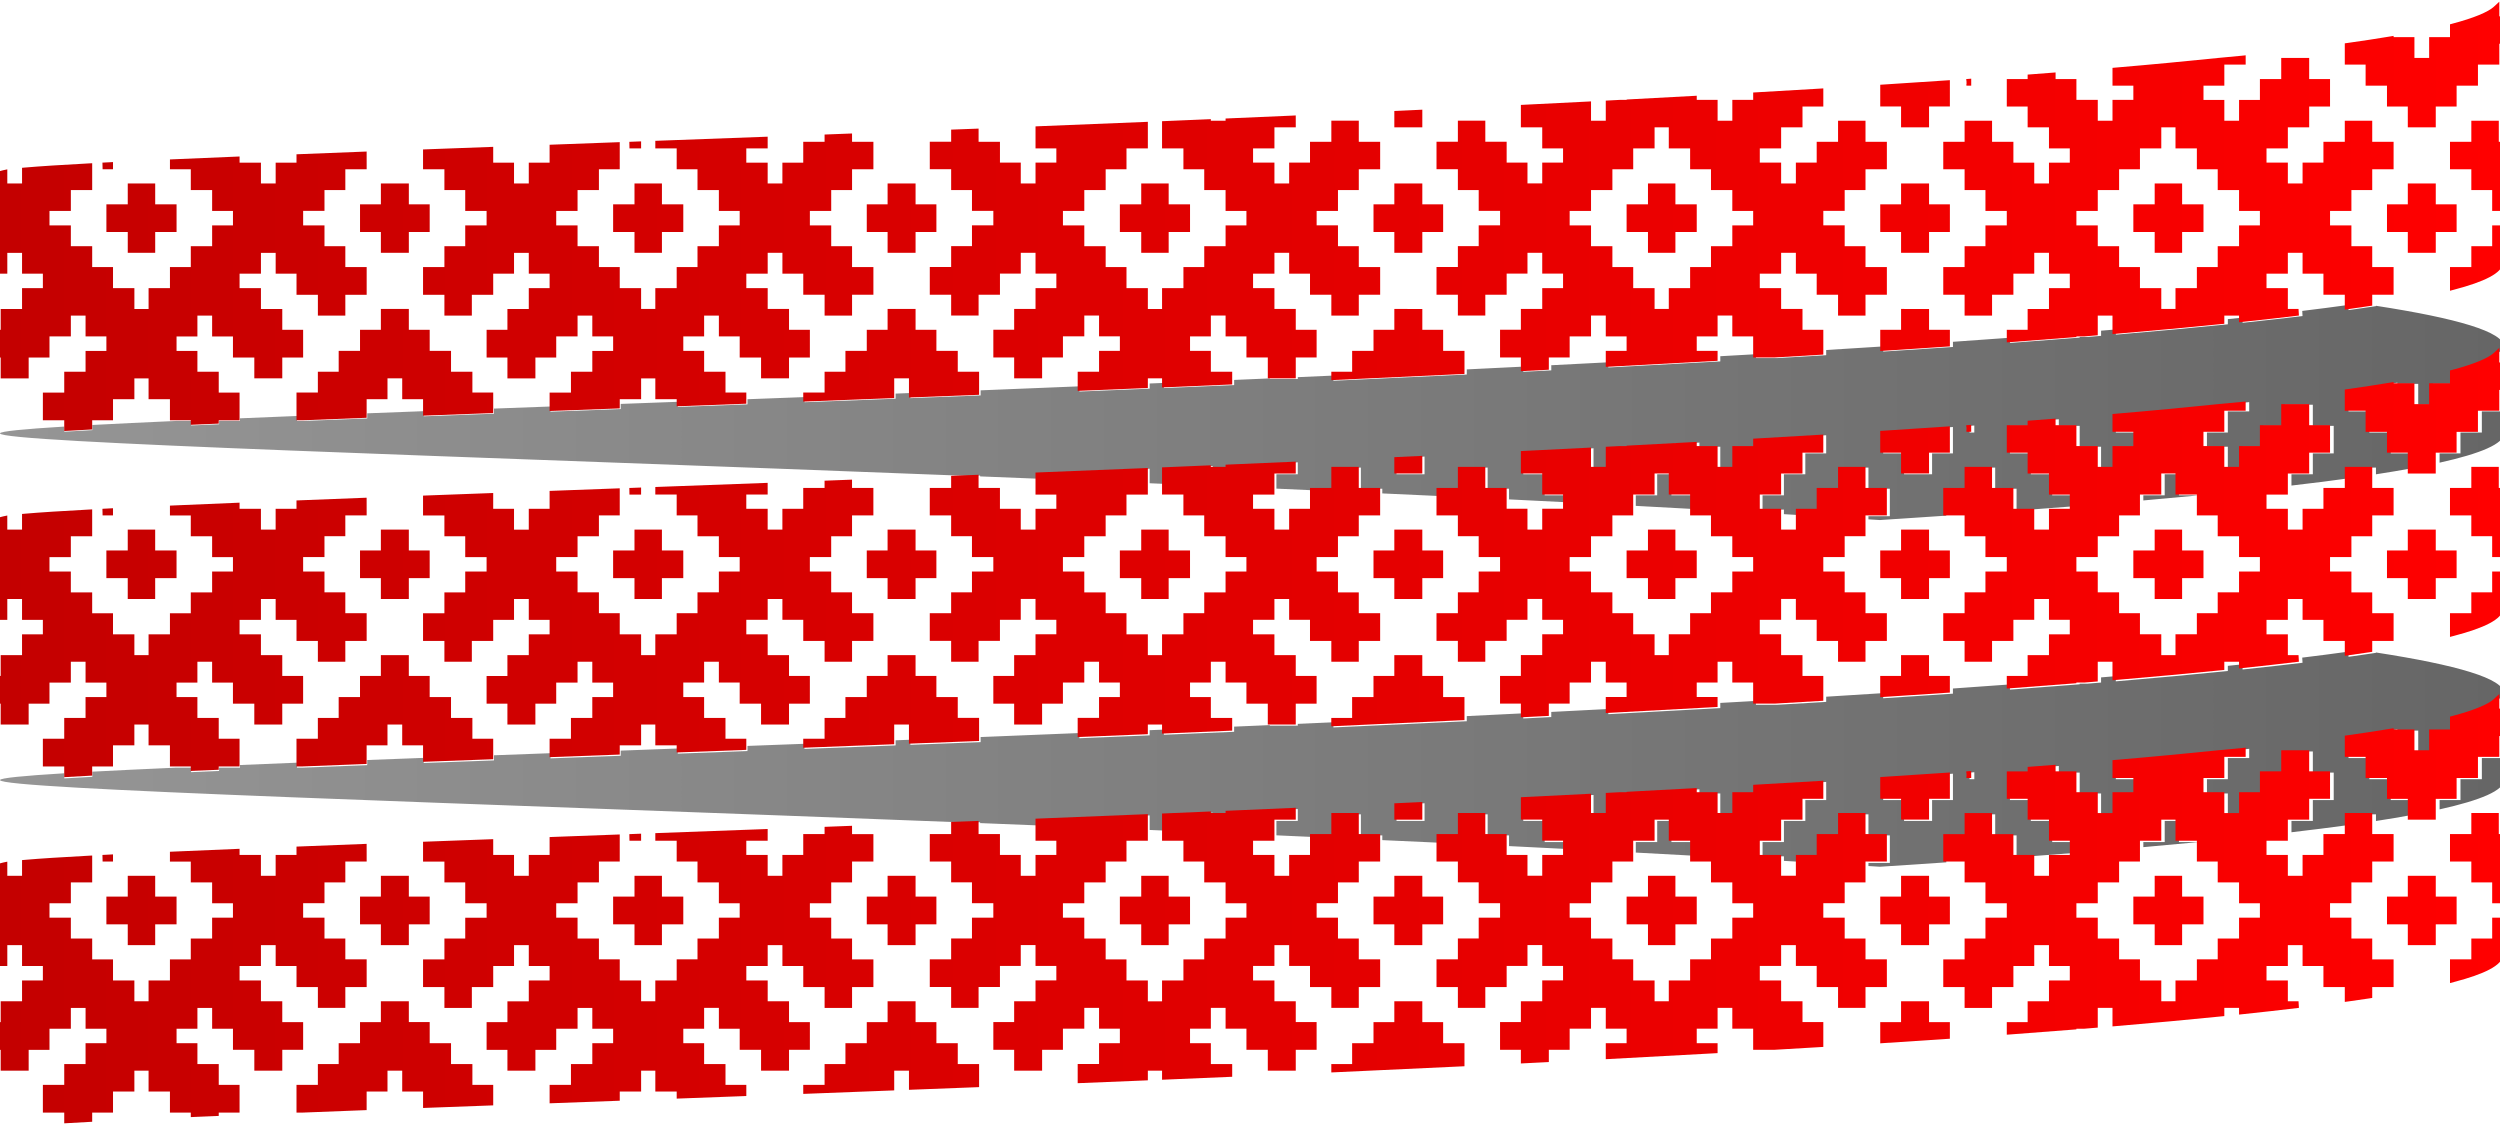 <?xml version="1.0" encoding="UTF-8" standalone="no"?>
<!-- Created with Inkscape (http://www.inkscape.org/) -->

<svg
   xmlns:dc="http://purl.org/dc/elements/1.1/"
   xmlns:cc="http://creativecommons.org/ns#"
   xmlns:rdf="http://www.w3.org/1999/02/22-rdf-syntax-ns#"
   xmlns:svg="http://www.w3.org/2000/svg"
   xmlns="http://www.w3.org/2000/svg"
   xmlns:xlink="http://www.w3.org/1999/xlink"
   xmlns:sodipodi="http://sodipodi.sourceforge.net/DTD/sodipodi-0.dtd"
   xmlns:inkscape="http://www.inkscape.org/namespaces/inkscape"
   sodipodi:docname="scl_mg_1.svg"
   inkscape:version="0.92.1 r"
   id="svg8"
   version="1.1"
   viewBox="0 0 200 90"
   height="90mm"
   width="200mm">
  <defs
     id="defs2">
    <inkscape:path-effect
       effect="envelope"
       id="path-effect121280"
       is_visible="true"
       yy="true"
       xx="true"
       bendpath1="M 2.395,128.984 H 331.486"
       bendpath2="m 331.486,128.984 v 57.059"
       bendpath3="M 2.395,186.043 H 331.486"
       bendpath4="m 2.395,128.984 v 57.059" />
    <linearGradient
       id="a"
       y2="50%"
       y1="50%"
       x1="0%">
      <stop
         id="stop4482"
         offset="0%"
         stop-color="#4F4F4F" />
      <stop
         id="stop4484"
         offset="100%" />
    </linearGradient>
    <linearGradient
       id="b"
       y2="50%"
       y1="50%"
       x1="0%">
      <stop
         id="stop4487"
         offset="0%"
         stop-color="#C40000" />
      <stop
         id="stop4489"
         offset="100%"
         stop-color="#F00" />
    </linearGradient>
    <linearGradient
       inkscape:collect="always"
       xlink:href="#a"
       id="linearGradient4533"
       x1="0"
       y1="444.174"
       y2="444.174"
       gradientTransform="matrix(4.822,0,0,-0.501,0,444.821)"
       x2="156.767"
       gradientUnits="userSpaceOnUse" />
    <linearGradient
       inkscape:collect="always"
       xlink:href="#a"
       id="linearGradient4535"
       x1="0"
       y1="235.151"
       y2="235.151"
       gradientTransform="matrix(4.822,0,0,-0.501,0,235.494)"
       x2="156.767"
       gradientUnits="userSpaceOnUse" />
    <linearGradient
       inkscape:collect="always"
       xlink:href="#b"
       id="linearGradient4537"
       x1="0"
       y1="263.101"
       y2="263.101"
       gradientTransform="matrix(0.988,0,0,-0.171,0,297)"
       x2="202.386"
       gradientUnits="userSpaceOnUse" />
    <clipPath
       id="clipPath4568"
       clipPathUnits="userSpaceOnUse">
      <path
         inkscape:connector-curvature="0"
         id="path4566"
         d="M 9610.3,7729.37 H 377.379 V 9265.95 H 9610.3 Z" />
    </clipPath>
    <clipPath
       id="clipPath15448"
       clipPathUnits="userSpaceOnUse">
      <path
         inkscape:connector-curvature="0"
         id="path15446"
         d="M 9615.52,5346 H 377.379 V 7096.71 H 9615.52 Z" />
    </clipPath>
    <clipPath
       id="clipPath17926"
       clipPathUnits="userSpaceOnUse">
      <path
         inkscape:connector-curvature="0"
         id="path17924"
         d="M 9619.07,3040.03 H 380.934 V 4713.34 H 9619.07 Z" />
    </clipPath>
    <clipPath
       id="clipPath23522"
       clipPathUnits="userSpaceOnUse">
      <path
         inkscape:connector-curvature="0"
         id="path23520"
         d="M 9615.52,734.051 H 377.379 V 2407.36 H 9615.52 Z" />
    </clipPath>
    <linearGradient
       inkscape:collect="always"
       xlink:href="#b-6"
       id="linearGradient4537-3"
       x1="0"
       y1="263.101"
       y2="263.101"
       gradientTransform="matrix(3.735,0,0,-0.646,0,235.494)"
       x2="202.386"
       gradientUnits="userSpaceOnUse" />
    <linearGradient
       id="b-6"
       y2="0.5"
       y1="0.5"
       x1="0">
      <stop
         id="stop4487-7"
         offset="0%"
         stop-color="#C40000" />
      <stop
         id="stop4489-5"
         offset="100%"
         stop-color="#F00" />
    </linearGradient>
    <linearGradient
       id="b-7"
       y2="0.5"
       y1="0.5"
       x1="0">
      <stop
         id="stop4487-5"
         offset="0%"
         stop-color="#C40000" />
      <stop
         id="stop4489-9"
         offset="100%"
         stop-color="#F00" />
    </linearGradient>
    <linearGradient
       inkscape:collect="always"
       xlink:href="#b-2"
       id="linearGradient4537-2"
       x1="0"
       y1="263.101"
       y2="263.101"
       gradientTransform="matrix(3.735,0,0,-0.646,0,235.491)"
       x2="202.386"
       gradientUnits="userSpaceOnUse" />
    <linearGradient
       id="b-2"
       y2="0.5"
       y1="0.5"
       x1="0">
      <stop
         id="stop4487-8"
         offset="0%"
         stop-color="#C40000" />
      <stop
         id="stop4489-97"
         offset="100%"
         stop-color="#F00" />
    </linearGradient>
    <linearGradient
       inkscape:collect="always"
       xlink:href="#b"
       id="linearGradient2652"
       gradientUnits="userSpaceOnUse"
       gradientTransform="matrix(0.988,0,0,-0.171,-0.001,324.692)"
       x1="0"
       y1="263.101"
       x2="202.386"
       y2="263.101" />
    <linearGradient
       inkscape:collect="always"
       xlink:href="#b"
       id="linearGradient2656"
       gradientUnits="userSpaceOnUse"
       gradientTransform="matrix(0.988,0,0,-0.171,2.8046998e-6,352.384)"
       x1="0"
       y1="263.101"
       x2="202.386"
       y2="263.101" />
  </defs>
  <sodipodi:namedview
     inkscape:window-maximized="1"
     inkscape:window-y="0"
     inkscape:window-x="0"
     inkscape:window-height="999"
     inkscape:window-width="1920"
     showborder="true"
     showgrid="false"
     inkscape:current-layer="layer1"
     inkscape:document-units="mm"
     inkscape:cy="124.7221"
     inkscape:cx="272.28683"
     inkscape:zoom="0.70710678"
     inkscape:pageshadow="2"
     inkscape:pageopacity="0.0"
     borderopacity="1.0"
     bordercolor="#666666"
     pagecolor="#ffffff"
     id="base"
     inkscape:snap-nodes="false"
     showguides="false" />
  <g
     inkscape:label="Layer 1"
     inkscape:groupmode="layer"
     id="layer1"
     transform="translate(0,-207)">
    <path
       style="fill:url(#linearGradient4533);stroke-width:1.554;opacity:0.6"
       d="M 708.975 196.713 C 704.572 197.326 699.938 197.932 695.012 198.527 L 695.104 200.082 C 689.735 200.73 684.054 201.367 678.111 201.994 L 677.004 202.113 L 677.004 200.551 C 675.549 200.703 674.04 200.855 672.553 201.006 L 672.553 202.57 L 671.652 202.658 C 661.706 203.662 651.082 204.645 639.822 205.596 L 638.736 205.686 L 638.736 204.123 C 637.263 204.247 635.779 204.371 634.285 204.494 L 634.285 206.055 L 633.369 206.127 C 632.325 206.213 631.27 206.302 630.217 206.387 L 630.174 206.387 L 627.826 206.387 L 627.826 206.578 L 626.91 206.652 C 620.711 207.146 614.357 207.634 607.85 208.113 L 606.773 208.188 L 606.773 206.619 C 601.127 207.034 595.422 207.446 589.566 207.85 L 589.566 209.412 L 588.635 209.471 C 582.429 209.897 575.99 210.312 569.576 210.727 L 568.512 210.801 L 568.512 209.244 C 562.846 209.609 557.112 209.97 551.299 210.326 L 551.299 211.893 L 550.361 211.951 C 545.837 212.227 541.148 212.493 536.549 212.764 L 536.518 212.764 L 530.088 212.764 L 530.088 211.598 C 526.544 211.803 522.918 212.001 519.332 212.203 L 519.332 213.768 L 518.387 213.82 C 507.94 214.407 497.311 214.985 486.57 215.547 L 485.523 215.6 L 485.523 214.037 C 479.811 214.335 474.087 214.631 468.309 214.922 L 468.309 216.471 L 467.363 216.521 C 465.212 216.63 463.065 216.738 460.904 216.846 L 459.855 216.898 L 459.855 215.342 C 454.18 215.623 448.521 215.905 442.799 216.18 L 442.799 217.732 L 441.854 217.775 C 429.171 218.383 416.406 218.979 403.586 219.555 L 402.537 219.6 L 402.537 218.045 C 398.952 218.206 395.372 218.369 391.783 218.527 L 391.783 219.07 L 383.33 219.07 L 383.33 218.9 C 379.742 219.057 376.157 219.207 372.568 219.361 L 372.568 220.916 L 371.615 220.961 C 365.203 221.236 358.799 221.506 352.4 221.773 L 351.359 221.818 L 351.359 220.26 C 349.917 220.32 348.504 220.374 347.062 220.434 L 347.062 221.994 L 346.104 222.039 C 339.67 222.306 333.289 222.563 326.889 222.822 L 325.848 222.865 L 325.848 221.295 C 315.902 221.698 305.858 222.118 296.039 222.504 L 296.039 224.039 L 295.08 224.078 C 288.578 224.333 282.296 224.569 275.873 224.816 L 274.832 224.861 L 274.832 223.316 C 273.336 223.374 271.865 223.429 270.373 223.486 L 270.373 225.031 L 269.412 225.068 C 260.923 225.394 252.212 225.738 243.9 226.051 L 242.867 226.088 L 242.867 224.539 C 237.003 224.76 231.41 224.969 225.652 225.184 L 225.652 226.734 L 224.693 226.771 C 217.84 227.026 212.311 227.234 205.633 227.48 L 204.6 227.52 L 204.6 225.963 C 198.9 226.173 192.942 226.396 187.385 226.6 L 187.385 228.154 L 186.426 228.193 C 179.895 228.433 173.517 228.671 167.211 228.902 L 166.178 228.939 L 166.178 227.381 C 160.39 227.593 154.707 227.802 149.125 228.008 L 149.125 229.557 L 148.158 229.594 C 142.1 229.817 134.737 230.088 128.951 230.303 L 127.916 230.346 L 127.916 228.793 C 121.9 229.017 116.552 229.224 110.857 229.439 L 110.857 230.988 L 109.898 231.027 C 103.359 231.275 97.594 231.505 91.518 231.742 L 91.494 231.742 L 89.648 231.742 L 89.648 230.244 C 83.33 230.491 78.201 230.714 72.436 230.949 L 72.436 231.746 L 66.139 231.746 L 66.139 232.75 L 65.178 232.787 C 62.944 232.88 60.864 232.969 58.727 233.061 L 57.686 233.105 L 57.686 231.746 L 53.107 231.746 C 43.468 232.169 35.092 232.573 27.869 232.959 L 27.869 234.514 L 26.926 234.566 C 24.721 234.686 22.416 234.812 20.473 234.928 L 19.418 234.986 L 19.418 233.441 C 7.119 234.19 3.3643457e-14 234.874 0 235.494 C 0 238.268 135.94 242.223 292.502 248.348 C 293.28 248.319 294.054 248.291 294.848 248.26 L 295.889 248.217 L 295.889 248.482 C 301.583 248.706 307.362 248.943 313.104 249.172 L 313.104 247.545 L 314.062 247.5 C 324.669 247.076 335.316 246.653 346.025 246.209 L 347.066 246.164 L 347.066 250.553 C 348.497 250.612 349.932 250.675 351.363 250.734 L 351.363 245.979 L 352.322 245.941 C 356.571 245.764 360.822 245.583 365.078 245.402 L 366.119 245.359 L 366.119 245.83 L 370.57 245.83 L 370.57 245.166 L 371.531 245.123 C 377.942 244.848 384.33 244.572 390.738 244.289 L 391.787 244.236 L 391.787 247.834 L 385.334 247.834 L 385.334 252.174 C 388.931 252.331 392.496 252.5 396.09 252.66 L 396.09 252.203 L 402.541 252.203 L 402.541 245.832 L 410.84 245.832 L 410.84 252.203 L 417.299 252.203 L 417.299 253.621 C 422.982 253.882 428.694 254.133 434.348 254.4 L 434.348 252.201 L 440.807 252.201 L 440.807 245.832 L 449.104 245.832 L 449.104 252.201 L 455.557 252.201 L 455.557 255.422 C 461.28 255.703 466.947 255.991 472.615 256.279 L 472.615 254.203 L 466.318 254.203 L 466.318 247.832 L 459.859 247.832 L 459.859 241.062 L 460.805 241.012 C 467.229 240.693 473.672 240.378 480.02 240.051 L 481.068 239.992 L 481.068 245.832 L 485.527 245.832 L 485.527 239.764 L 486.471 239.711 C 487.591 239.652 488.685 239.594 489.809 239.535 L 489.832 239.535 L 491.826 239.535 L 491.826 239.424 L 492.771 239.371 C 499.215 239.03 505.644 238.689 511.979 238.338 L 513.033 238.279 L 513.033 239.535 L 519.338 239.535 L 519.338 245.83 L 523.789 245.83 L 523.789 239.535 L 530.094 239.535 L 530.094 237.305 L 531.039 237.246 C 537.474 236.873 543.967 236.506 550.246 236.123 L 551.301 236.057 L 551.303 241.535 L 545.006 241.535 L 545.006 247.832 L 538.547 247.832 L 538.547 254.201 L 532.094 254.201 L 532.094 258.506 L 538.547 258.506 L 538.547 259.885 C 540.027 259.972 541.532 260.058 543.004 260.146 L 543.004 258.506 L 549.301 258.506 L 549.301 252.201 L 555.76 252.201 L 555.76 245.83 L 564.059 245.83 L 564.059 252.201 L 570.518 252.201 L 570.518 260.506 L 564.059 260.506 L 564.059 261.445 C 565.2 261.518 566.384 261.587 567.52 261.66 C 574.318 261.224 581.004 260.781 587.568 260.332 L 587.568 252.201 L 594.021 252.201 L 594.021 245.832 L 602.326 245.832 L 602.326 252.201 L 608.777 252.201 L 608.777 258.506 L 612.902 258.506 C 617.257 258.179 621.618 257.851 625.83 257.518 L 625.83 254.203 L 619.533 254.203 L 619.533 247.832 L 613.08 247.832 L 613.08 241.535 L 606.777 241.535 L 606.777 233.23 L 613.08 233.23 L 613.08 231.879 L 614.004 231.812 C 616.173 231.649 618.322 231.484 620.455 231.318 L 621.533 231.236 L 621.533 233.23 L 627.83 233.23 L 627.83 239.535 L 634.289 239.535 L 634.289 245.83 L 638.74 245.83 L 638.74 239.535 L 645.045 239.535 L 645.045 235.23 L 638.74 235.23 L 638.74 229.85 L 639.662 229.768 C 650.749 228.831 660.754 227.856 670.557 226.867 L 670.557 226.852 L 670.674 226.852 C 672.966 226.62 675.683 226.406 677.9 226.172 L 679.008 226.055 L 679.008 228.854 L 672.557 228.854 L 672.557 235.23 L 666.252 235.23 L 666.252 239.535 L 672.557 239.535 L 672.557 245.832 L 677.008 245.832 L 677.008 239.535 L 683.312 239.535 L 683.312 233.23 L 689.764 233.23 L 689.764 226.854 L 698.217 226.854 L 698.217 233.23 L 704.52 233.23 L 704.52 241.535 L 698.217 241.535 L 698.217 247.832 L 691.764 247.832 L 691.764 251.246 C 697.848 250.532 703.653 249.809 708.979 249.068 L 708.979 245.832 L 717.275 245.832 L 717.275 247.85 C 721.119 247.256 724.711 246.653 728.031 246.043 L 728.031 241.535 L 721.734 241.535 L 721.734 235.23 L 715.275 235.23 L 715.275 228.852 L 708.979 228.852 L 708.979 222.43 L 709.836 222.312 C 714.361 221.675 718.655 221.027 722.568 220.371 L 723.734 220.18 L 723.734 220.555 L 730.031 220.555 L 730.031 226.852 L 734.482 226.852 L 734.482 220.555 L 740.787 220.555 L 740.787 216.68 L 741.533 216.48 C 747.985 214.784 752.339 212.948 754.016 211.395 L 755.699 209.836 L 755.699 214.258 L 755.906 214.258 L 755.906 209.328 C 755.906 204.855 741.713 200.749 717.271 196.975 L 717.271 197.078 L 716.424 197.211 C 714.401 197.519 712.261 197.824 710.111 198.127 L 708.975 198.281 L 708.975 196.713 z M 755.699 222.557 L 755.699 228.852 L 749.24 228.852 L 749.24 235.23 L 742.787 235.23 L 742.787 241.535 L 736.484 241.535 L 736.484 244.34 C 748.963 241.563 755.906 238.619 755.906 235.494 L 755.906 222.557 L 755.699 222.557 z M 596.021 233.119 L 596.021 235.23 L 594.627 235.23 L 594.576 235.23 L 594.561 234.699 L 594.611 234.744 L 594.6 234.229 L 594.57 234.229 C 594.582 234.228 594.588 234.227 594.6 234.227 L 594.588 233.666 L 594.535 233.719 L 594.521 233.23 C 594.54 233.23 594.559 233.231 594.574 233.23 C 594.694 233.223 594.815 233.213 594.943 233.201 L 596.021 233.119 z M 589.57 233.57 L 589.57 241.535 L 583.273 241.535 L 583.273 247.832 L 574.812 247.832 L 574.812 241.535 L 568.516 241.535 L 568.516 234.957 L 569.453 234.898 C 575.868 234.484 582.298 234.068 588.498 233.643 L 589.57 233.57 z M 594.021 234.197 L 594.037 234.213 L 594.021 234.227 L 594.021 234.197 z M 430.055 242.494 L 430.055 247.832 L 421.594 247.832 L 421.594 242.893 L 422.555 242.85 C 424.712 242.749 426.852 242.648 429.006 242.547 L 430.055 242.494 z M 500.285 247.832 L 500.285 254.201 L 493.826 254.201 L 493.826 257.381 C 499.608 257.688 505.337 258 511.033 258.314 L 511.033 254.201 L 504.582 254.201 L 504.582 247.832 L 500.285 247.832 z M 653.496 247.832 L 653.496 254.201 L 647.045 254.201 L 647.045 255.742 C 652.827 255.236 658.419 254.722 663.838 254.201 L 657.793 254.201 L 657.793 247.832 L 653.496 247.832 z "
       id="path4494"
       transform="matrix(0.265,0,0,0.265,0,207)" />
    <path
       style="fill:url(#linearGradient4535);stroke-width:1.554;opacity:0.6"
       d="M 708.979 92.049 C 704.576 92.662 699.942 93.268 695.016 93.863 L 695.107 95.418 C 689.739 96.066 684.058 96.703 678.115 97.33 L 677.008 97.449 L 677.008 95.887 C 675.554 96.039 674.043 96.189 672.557 96.34 L 672.557 97.906 L 671.656 97.994 C 661.71 98.998 651.086 99.981 639.826 100.932 L 638.74 101.021 L 638.74 99.459 C 637.267 99.583 635.783 99.707 634.289 99.83 L 634.289 101.391 L 633.373 101.463 C 632.329 101.549 631.274 101.638 630.221 101.723 L 630.178 101.723 L 627.83 101.723 L 627.83 101.914 L 626.914 101.988 C 620.714 102.482 614.36 102.97 607.854 103.449 L 606.777 103.523 L 606.777 101.955 C 601.131 102.369 595.426 102.782 589.57 103.186 L 589.57 104.748 L 588.639 104.807 C 582.433 105.233 575.994 105.648 569.58 106.062 L 568.516 106.137 L 568.516 104.58 C 562.85 104.945 557.115 105.306 551.303 105.662 L 551.303 107.229 L 550.365 107.287 C 545.841 107.563 541.152 107.829 536.553 108.1 L 536.521 108.1 L 530.092 108.1 L 530.092 106.932 C 526.548 107.137 522.921 107.335 519.336 107.537 L 519.336 109.104 L 518.391 109.156 C 507.944 109.743 497.315 110.321 486.574 110.883 L 485.527 110.936 L 485.527 109.373 C 479.815 109.671 474.091 109.967 468.312 110.258 L 468.312 111.807 L 467.367 111.857 C 465.216 111.966 463.068 112.074 460.908 112.182 L 459.859 112.234 L 459.859 110.678 C 454.184 110.959 448.525 111.241 442.803 111.516 L 442.803 113.068 L 441.857 113.111 C 429.175 113.719 416.41 114.314 403.59 114.891 L 402.541 114.936 L 402.541 113.381 C 398.956 113.542 395.377 113.703 391.787 113.861 L 391.787 114.406 L 383.334 114.406 L 383.334 114.234 C 379.746 114.391 376.16 114.543 372.572 114.697 L 372.572 116.252 L 371.619 116.295 C 365.207 116.57 358.803 116.84 352.404 117.107 L 351.363 117.152 L 351.363 115.596 C 349.92 115.656 348.508 115.71 347.066 115.77 L 347.066 117.328 L 346.107 117.373 C 339.674 117.64 333.293 117.897 326.893 118.156 L 325.852 118.199 L 325.852 116.629 C 315.906 117.032 305.862 117.452 296.043 117.838 L 296.043 119.375 L 295.084 119.412 C 288.582 119.667 282.3 119.903 275.877 120.15 L 274.836 120.195 L 274.836 118.65 C 273.339 118.708 271.869 118.765 270.377 118.822 L 270.377 120.365 L 269.416 120.404 C 260.927 120.73 252.215 121.074 243.904 121.387 L 242.871 121.424 L 242.871 119.875 C 237.007 120.095 231.414 120.305 225.656 120.52 L 225.656 122.07 L 224.697 122.107 C 217.844 122.362 212.315 122.57 205.637 122.816 L 204.604 122.855 L 204.604 121.299 C 198.904 121.509 192.946 121.731 187.389 121.936 L 187.389 123.49 L 186.43 123.527 C 179.899 123.767 173.521 124.005 167.215 124.236 L 166.182 124.275 L 166.182 122.717 C 160.394 122.929 154.711 123.138 149.129 123.344 L 149.129 124.893 L 148.162 124.93 C 142.104 125.153 134.741 125.424 128.955 125.639 L 127.92 125.682 L 127.92 124.129 C 121.904 124.353 116.557 124.56 110.861 124.775 L 110.861 126.324 L 109.902 126.363 C 103.363 126.611 97.598 126.841 91.521 127.078 L 91.498 127.078 L 89.652 127.078 L 89.652 125.58 C 83.334 125.827 78.205 126.05 72.439 126.285 L 72.439 127.08 L 66.143 127.08 L 66.143 128.084 L 65.182 128.123 C 62.948 128.216 60.868 128.305 58.73 128.396 L 57.689 128.441 L 57.689 127.082 L 53.105 127.082 C 43.468 127.505 35.095 127.909 27.873 128.295 L 27.873 129.85 L 26.93 129.902 C 24.725 130.022 22.42 130.148 20.477 130.264 L 19.422 130.322 L 19.422 128.777 C 7.12 129.526 -2.5235291e-14 130.21 0 130.83 C 0 133.604 135.953 137.561 292.525 143.686 C 293.294 143.657 294.06 143.628 294.844 143.598 L 295.885 143.555 L 295.885 143.818 C 301.58 144.042 307.358 144.277 313.1 144.506 L 313.1 142.883 L 314.059 142.838 C 324.665 142.414 335.312 141.991 346.021 141.547 L 347.062 141.502 L 347.062 145.889 C 348.493 145.948 349.928 146.011 351.359 146.07 L 351.359 141.316 L 352.318 141.277 C 356.567 141.1 360.818 140.919 365.074 140.738 L 366.115 140.695 L 366.115 141.166 L 370.566 141.166 L 370.566 140.502 L 371.527 140.459 C 377.938 140.184 384.326 139.908 390.734 139.625 L 391.783 139.572 L 391.783 143.17 L 385.33 143.17 L 385.33 147.51 C 388.927 147.667 392.492 147.836 396.086 147.996 L 396.086 147.539 L 402.537 147.539 L 402.537 141.168 L 410.836 141.168 L 410.836 147.539 L 417.295 147.539 L 417.295 148.957 C 422.978 149.218 428.69 149.469 434.344 149.736 L 434.344 147.537 L 440.803 147.537 L 440.803 141.168 L 449.1 141.168 L 449.1 147.537 L 455.553 147.537 L 455.553 150.758 C 461.276 151.039 466.943 151.325 472.611 151.613 L 472.611 149.539 L 466.314 149.539 L 466.314 143.168 L 459.855 143.168 L 459.855 136.398 L 460.801 136.348 C 467.225 136.029 473.668 135.714 480.016 135.387 L 481.064 135.328 L 481.064 141.168 L 485.523 141.168 L 485.523 135.1 L 486.467 135.047 C 487.587 134.988 488.681 134.93 489.805 134.871 L 489.828 134.871 L 491.822 134.871 L 491.822 134.76 L 492.768 134.707 C 499.211 134.366 505.64 134.025 511.975 133.674 L 513.029 133.615 L 513.029 134.871 L 519.334 134.871 L 519.334 141.166 L 523.785 141.166 L 523.785 134.871 L 530.09 134.871 L 530.09 132.641 L 531.035 132.582 C 537.47 132.209 543.963 131.842 550.242 131.459 L 551.297 131.393 L 551.299 136.871 L 545.002 136.871 L 545.002 143.168 L 538.543 143.168 L 538.543 149.537 L 532.09 149.537 L 532.09 153.842 L 538.543 153.842 L 538.543 155.221 C 540.023 155.308 541.528 155.394 543 155.482 L 543 153.842 L 549.297 153.842 L 549.297 147.537 L 555.756 147.537 L 555.756 141.166 L 564.055 141.166 L 564.055 147.537 L 570.514 147.537 L 570.514 155.842 L 564.055 155.842 L 564.055 156.781 C 565.197 156.854 566.383 156.923 567.52 156.996 C 574.316 156.56 581.001 156.117 587.564 155.668 L 587.564 147.537 L 594.018 147.537 L 594.018 141.168 L 602.322 141.168 L 602.322 147.537 L 608.773 147.537 L 608.773 153.842 L 612.902 153.842 C 617.256 153.515 621.615 153.187 625.826 152.854 L 625.826 149.539 L 619.529 149.539 L 619.529 143.168 L 613.076 143.168 L 613.076 136.871 L 606.773 136.871 L 606.773 128.566 L 613.076 128.566 L 613.076 127.215 L 614 127.148 C 616.169 126.985 618.318 126.819 620.451 126.654 L 621.529 126.572 L 621.529 128.566 L 627.826 128.566 L 627.826 134.871 L 634.285 134.871 L 634.285 141.166 L 638.736 141.166 L 638.736 134.871 L 645.041 134.871 L 645.041 130.566 L 638.736 130.566 L 638.736 125.186 L 639.658 125.104 C 650.746 124.167 660.75 123.192 670.553 122.203 L 670.553 122.188 L 670.67 122.188 C 672.962 121.956 675.679 121.742 677.896 121.508 L 679.004 121.391 L 679.004 124.189 L 672.553 124.189 L 672.553 130.566 L 666.248 130.566 L 666.248 134.871 L 672.553 134.871 L 672.553 141.168 L 677.004 141.168 L 677.004 134.871 L 683.309 134.871 L 683.309 128.566 L 689.76 128.566 L 689.76 122.189 L 698.213 122.189 L 698.213 128.566 L 704.516 128.566 L 704.516 136.871 L 698.213 136.871 L 698.213 143.168 L 691.76 143.168 L 691.76 146.584 C 697.844 145.87 703.649 145.145 708.975 144.404 L 708.975 141.168 L 717.271 141.168 L 717.271 143.186 C 721.115 142.592 724.707 141.991 728.027 141.381 L 728.027 136.871 L 721.73 136.871 L 721.73 130.566 L 715.271 130.566 L 715.271 124.188 L 708.975 124.188 L 708.975 117.766 L 709.832 117.648 C 714.357 117.011 718.652 116.363 722.564 115.707 L 723.73 115.516 L 723.73 115.891 L 730.027 115.891 L 730.027 122.188 L 734.479 122.188 L 734.479 115.891 L 740.783 115.891 L 740.783 112.016 L 741.529 111.816 C 747.981 110.12 752.335 108.284 754.012 106.73 L 755.695 105.172 L 755.695 109.594 L 755.906 109.594 L 755.906 104.664 C 755.906 100.191 741.715 96.084 717.275 92.311 L 717.275 92.414 L 716.428 92.547 C 714.405 92.855 712.265 93.16 710.115 93.463 L 708.979 93.617 L 708.979 92.049 z M 755.695 117.893 L 755.695 124.188 L 749.236 124.188 L 749.236 130.566 L 742.783 130.566 L 742.783 136.871 L 736.48 136.871 L 736.48 139.676 C 748.961 136.898 755.906 133.955 755.906 130.83 L 755.906 117.893 L 755.695 117.893 z M 596.018 128.455 L 596.018 130.568 L 594.623 130.568 L 594.572 130.568 L 594.557 130.037 L 594.607 130.082 L 594.596 129.566 L 594.564 129.566 C 594.576 129.566 594.584 129.565 594.596 129.564 L 594.584 129.004 L 594.531 129.057 L 594.518 128.568 C 594.536 128.568 594.555 128.569 594.57 128.568 C 594.69 128.561 594.811 128.548 594.939 128.537 L 596.018 128.455 z M 589.566 128.906 L 589.566 136.871 L 583.27 136.871 L 583.27 143.168 L 574.809 143.168 L 574.809 136.871 L 568.512 136.871 L 568.512 130.293 L 569.449 130.234 C 575.864 129.82 582.294 129.404 588.494 128.979 L 589.566 128.906 z M 594.018 129.533 L 594.031 129.549 L 594.018 129.564 L 594.018 129.533 z M 430.051 137.83 L 430.051 143.168 L 421.59 143.168 L 421.59 138.229 L 422.551 138.186 C 424.708 138.085 426.848 137.984 429.002 137.883 L 430.051 137.83 z M 500.281 143.168 L 500.281 149.537 L 493.822 149.537 L 493.822 152.717 C 499.604 153.024 505.334 153.336 511.029 153.65 L 511.029 149.537 L 504.578 149.537 L 504.578 143.168 L 500.281 143.168 z M 653.492 143.168 L 653.492 149.537 L 647.041 149.537 L 647.041 151.078 C 652.825 150.571 658.418 150.058 663.838 149.537 L 657.789 149.537 L 657.789 143.168 L 653.492 143.168 z "
       id="path4496"
       transform="matrix(0.265,0,0,0.265,0,207)" />
    <path
       style="opacity:1;vector-effect:none;fill:url(#linearGradient4537);fill-opacity:1;fill-rule:nonzero;stroke:none;stroke-width:0.411;stroke-linecap:butt;stroke-linejoin:miter;stroke-miterlimit:4;stroke-dasharray:none;stroke-dashoffset:0;stroke-opacity:1;font-variant-east_asian:normal"
       d="m 199.945,207.134 -0.445,0.412 c -0.444,0.411 -1.596,0.897 -3.303,1.346 l -0.197,0.053 v 1.025 h -1.668 v 1.666 H 193.154 v -1.666 h -1.666 v -0.099 l -0.309,0.051 c -1.035,0.173 -2.172,0.345 -3.369,0.514 l -0.227,0.031 v 1.699 h 1.666 v 1.688 h 1.709 v 1.668 h 1.666 v 1.666 h 2.237 v -1.666 h 1.668 v -1.668 h 1.707 v -1.688 h 1.709 V 210.5 h 0.32 v -2.196 h -0.32 z m -20.291,4.291 -0.293,0.031 c -0.587,0.062 -1.306,0.119 -1.912,0.18 h -0.031 v 0.004 c -2.594,0.262 -5.241,0.52 -8.174,0.767 l -0.244,0.022 v 1.424 h 1.668 v 1.139 h -1.668 v 1.666 h -1.178 v -1.666 h -1.709 v -1.668 h -1.666 v -0.528 l -0.285,0.022 c -0.564,0.044 -1.133,0.087 -1.707,0.131 l -0.244,0.018 v 0.358 h -1.668 v 2.197 h 1.668 v 1.666 h 1.707 v 1.686 h 1.666 v 1.138 h -1.666 v 1.666 h -1.178 v -1.666 h -1.668 v -1.668 h -1.707 v -1.685 h -2.197 v 1.685 h -1.707 v 2.197 h 1.707 v 1.666 h 1.668 v 1.668 h 1.707 v 1.156 h -1.707 v 1.666 h -1.668 v 1.668 h -1.707 v 2.217 h 1.707 v 1.666 h 2.197 v -1.666 h 1.707 v -1.688 h 1.668 v -1.668 h 1.178 v 1.668 h 1.666 v 1.159 h -1.666 v 1.666 h -1.707 v 1.666 h -1.668 v 1.006 l 0.285,-0.02 c 1.722,-0.127 3.403,-0.256 5.043,-0.387 l 0.242,-0.02 v -0.051 h 0.621 0.011 c 0.279,-0.022 0.558,-0.046 0.834,-0.069 l 0.242,-0.019 v -1.578 h 1.178 v 1.481 l 0.287,-0.024 c 2.979,-0.252 5.79,-0.511 8.422,-0.777 l 0.238,-0.023 v -0.656 h 1.178 v 0.535 l 0.293,-0.032 c 1.572,-0.166 3.075,-0.334 4.496,-0.506 l -0.031,-0.527 h -0.854 v -1.666 h -1.707 v -1.158 h 1.707 v -1.668 h 1.178 v 1.668 h 1.668 v 1.687 h 1.709 v 1.188 l 0.301,-0.041 c 0.569,-0.08 1.135,-0.161 1.67,-0.242 l 0.224,-0.035 v -0.869 h 1.709 v -2.217 h -1.709 v -1.668 h -1.666 v -1.666 h -1.709 v -1.157 h 1.709 v -1.668 h 1.666 v -1.666 h 1.709 v -2.197 h -1.709 v -1.686 h -2.195 v 1.686 h -1.709 v 1.668 h -1.668 v 1.666 h -1.178 v -1.666 h -1.707 v -1.138 h 1.707 v -1.686 h 1.707 v -1.666 h 1.668 v -2.197 h -1.668 v -1.687 h -2.237 v 1.687 H 180.793 v 1.668 h -1.668 v 1.666 h -1.178 v -1.666 h -1.668 v -1.139 h 1.668 v -1.687 h 1.707 z m -21.957,1.869 -0.285,0.022 c -0.034,0.003 -0.066,0.006 -0.098,0.008 -0.004,2.5e-4 -0.009,-2.2e-4 -0.014,0 l 0.004,0.129 0.014,-0.014 0.003,0.148 c -0.003,1.4e-4 -0.005,3.9e-4 -0.008,5.2e-4 h 0.008 l 0.003,0.136 -0.013,-0.012 0.004,0.141 h 0.013 0.369 z m -1.707,0.119 -0.284,0.019 c -1.64,0.113 -3.342,0.223 -5.039,0.332 l -0.248,0.015 v 1.74 h 1.666 v 1.666 h 2.239 v -1.666 h 1.666 z m 1.178,0.166 v 0.008 l 0.004,-0.004 z m -11.303,0.492 -0.279,0.018 c -1.661,0.101 -3.379,0.198 -5.082,0.297 l -0.25,0.015 v 0.59 h -1.668 v 1.666 h -1.178 v -1.666 h -1.668 v -0.332 l -0.279,0.015 c -1.676,0.093 -3.377,0.183 -5.082,0.273 l -0.25,0.014 v 0.029 h -0.528 -0.006 c -0.297,0.016 -0.587,0.031 -0.883,0.046 l -0.25,0.014 v 1.606 h -1.18 v -1.545 l -0.278,0.015 c -1.679,0.087 -3.384,0.17 -5.084,0.254 l -0.25,0.013 v 1.791 h 1.709 v 1.686 h 1.666 v 1.138 h -1.666 v 1.666 h -1.181 v -1.666 h -1.666 v -1.668 h -1.707 v -1.685 h -2.195 v 1.685 h -1.709 v 2.197 h 1.709 v 1.666 h 1.666 v 1.668 h 1.709 v 1.156 h -1.709 v 1.666 h -1.666 v 1.668 h -1.709 v 2.217 h 1.709 v 1.666 h 2.195 v -1.666 h 1.707 v -1.688 h 1.666 v -1.668 h 1.181 v 1.668 h 1.666 v 1.159 h -1.666 v 1.666 h -1.709 v 1.666 h -1.666 v 2.217 h 1.666 v 1.094 l 0.278,-0.014 c 0.572,-0.028 1.14,-0.057 1.709,-0.086 l 0.25,-0.013 v -0.981 h 1.666 v -1.687 h 1.709 v -1.666 h 1.18 v 1.666 h 1.666 v 1.158 h -1.666 v 1.28 l 0.277,-0.014 c 2.842,-0.149 5.654,-0.302 8.418,-0.457 l 0.25,-0.014 v -0.795 h -1.668 v -1.158 h 1.668 v -1.666 h 1.178 v 1.666 h 1.668 v 1.687 h 1.701 0.008 c 1.217,-0.072 2.458,-0.142 3.655,-0.215 l 0.248,-0.015 v -1.986 h -1.666 v -1.666 h -1.709 v -1.666 h -1.707 v -1.158 h 1.707 v -1.668 h 1.179 v 1.668 h 1.666 v 1.688 h 1.709 v 1.666 h 2.196 v -1.666 h 1.709 v -2.217 h -1.709 v -1.668 h -1.666 v -1.666 h -1.709 v -1.158 h 1.709 v -1.666 h 1.666 v -1.666 h 1.709 v -2.197 h -1.709 v -1.686 h -2.196 v 1.686 h -1.709 v 1.668 h -1.666 v 1.666 h -1.179 v -1.666 h -1.707 v -1.139 h 1.707 v -1.685 h 1.709 v -1.666 h 1.666 z m -32.08,1.703 -0.278,0.014 c -0.57,0.027 -1.136,0.054 -1.707,0.08 l -0.254,0.011 v 1.307 h 2.239 z m -10.125,0.461 -0.278,0.014 c -1.696,0.075 -3.386,0.148 -5.082,0.221 l -0.254,0.011 v 0.176 h -1.178 v -0.125 l -0.275,0.011 c -1.126,0.048 -2.251,0.096 -3.375,0.143 l -0.254,0.01 v 2.176 h 1.709 v 1.668 h 1.666 v 1.666 h 1.707 v 1.668 h 1.668 v 1.157 H 98.047 v 1.666 h -1.707 v 1.668 h -1.666 v 1.688 H 92.965 v 1.666 h -1.137 v -1.666 h -1.709 v -1.688 h -1.666 v -1.668 h -1.709 v -1.666 h -1.709 v -1.157 h 1.709 v -1.668 h 1.709 v -1.666 h 1.666 v -1.668 h 1.709 v -2.127 l -0.275,0.012 c -2.833,0.118 -5.651,0.229 -8.457,0.342 l -0.254,0.012 v 1.762 h 1.666 v 1.138 h -1.666 v 1.666 h -1.18 v -1.666 h -1.666 v -1.668 h -1.709 v -1.055 l -0.275,0.011 c -0.564,0.022 -1.104,0.041 -1.666,0.062 l -0.254,0.01 v 0.97 h -1.709 v 2.197 h 1.709 v 1.666 h 1.666 v 1.668 h 1.709 v 1.156 h -1.709 v 1.666 h -1.666 v 1.668 h -1.709 v 2.216 h 1.709 v 1.666 h 2.195 v -1.666 h 1.709 v -1.687 h 1.666 v -1.668 h 1.18 v 1.668 h 1.666 v 1.158 h -1.666 v 1.666 h -1.709 v 1.666 h -1.666 v 2.217 h 1.666 v 1.668 h 2.236 v -1.668 h 1.666 v -1.688 h 1.709 v -1.666 h 1.18 v 1.666 h 1.666 v 1.159 h -1.666 v 1.668 h -1.709 v 1.533 l 0.275,-0.011 c 1.694,-0.069 3.382,-0.137 5.084,-0.207 l 0.254,-0.012 v -0.773 h 1.137 v 0.727 l 0.275,-0.012 c 1.693,-0.071 3.387,-0.142 5.084,-0.215 l 0.252,-0.011 v -1.018 h -1.707 v -1.668 h -1.666 v -1.159 h 1.666 v -1.666 h 1.178 v 1.666 h 1.668 v 1.688 h 1.709 v 1.668 h 2.237 v -1.668 h 1.668 v -2.217 h -1.668 v -1.666 h -1.707 v -1.666 h -1.709 v -1.158 h 1.709 v -1.668 h 1.178 v 1.668 h 1.668 v 1.688 h 1.707 v 1.666 h 2.196 v -1.666 h 1.709 v -2.217 h -1.709 v -1.668 h -1.666 v -1.666 h -1.707 v -1.156 h 1.707 v -1.668 h 1.666 v -1.666 h 1.709 v -2.197 h -1.709 v -1.686 h -2.196 v 1.686 h -1.707 v 1.668 h -1.668 v 1.666 h -1.178 v -1.666 h -1.709 v -1.139 h 1.709 v -1.685 h 1.707 z m 94.046,0.422 v 0.264 1.422 h -1.707 v 2.197 h 1.707 v 1.666 h 1.668 v 1.668 h 0.891 v -5.531 h -0.362 v -1.686 z m -65.34,0.53 h 1.137 v 1.685 h 1.707 v 1.668 h 1.668 v 1.666 h 1.707 v 1.668 h 1.668 v 1.156 h -1.668 v 1.666 h -1.707 v 1.668 h -1.668 v 1.687 h -1.707 v 1.666 h -1.137 v -1.666 h -1.709 v -1.687 h -1.666 v -1.668 h -1.709 v -1.666 h -1.709 v -1.156 h 1.709 v -1.668 h 1.709 v -1.666 h 1.666 v -1.668 h 1.709 z m 40.537,0 h 1.137 v 1.685 h 1.709 v 1.668 h 1.668 v 1.666 h 1.707 v 1.668 h 1.668 v 1.156 h -1.668 v 1.666 h -1.707 v 1.668 h -1.668 v 1.687 h -1.709 v 1.666 h -1.137 v -1.666 h -1.707 v -1.687 h -1.668 v -1.668 h -1.707 v -1.666 h -1.709 v -1.156 h 1.709 v -1.668 h 1.707 v -1.666 h 1.668 v -1.668 h 1.707 z m -104.74,0.492 -0.275,0.01 c -0.549,0.021 -1.12,0.043 -1.666,0.064 l -0.256,0.01 v 0.58 h -1.707 v 1.668 h -1.668 v 1.666 h -1.178 v -1.666 h -1.709 v -1.139 h 1.709 v -0.937 l -0.275,0.01 c -3.066,0.114 -5.522,0.204 -8.457,0.312 l -0.256,0.01 v 0.605 h 1.709 v 1.668 h 1.666 v 1.666 h 1.709 v 1.668 h 1.666 v 1.156 h -1.666 v 1.666 h -1.709 v 1.668 h -1.666 v 1.687 h -1.709 v 1.666 h -1.137 v -1.666 h -1.709 v -1.687 h -1.666 v -1.668 h -1.709 v -1.666 h -1.707 v -1.156 h 1.707 v -1.668 h 1.709 v -1.666 h 1.666 v -2.168 l -0.273,0.01 c -1.728,0.063 -3.416,0.126 -5.084,0.188 l -0.254,0.01 v 1.432 h -1.666 v 1.666 h -1.18 v -1.666 h -1.666 v -1.264 l -0.275,0.01 c -1.603,0.059 -3.551,0.131 -5.082,0.188 l -0.256,0.01 v 1.586 h 1.709 v 1.666 h 1.666 v 1.668 h 1.709 v 1.156 h -1.709 v 1.666 h -1.666 v 1.668 h -1.709 v 2.216 h 1.709 v 1.666 h 2.195 v -1.666 h 1.709 v -1.687 h 1.666 v -1.668 h 1.18 v 1.668 h 1.666 v 1.158 h -1.666 v 1.666 h -1.709 v 1.666 H 38.928 v 2.217 h 1.666 v 1.668 h 2.238 v -1.668 h 1.666 v -1.688 h 1.707 v -1.666 h 1.18 v 1.666 h 1.666 v 1.159 h -1.666 v 1.668 h -1.709 v 1.666 h -1.707 v 1.473 l 0.273,-0.01 c 1.668,-0.061 3.356,-0.124 5.084,-0.188 l 0.254,-0.01 v -0.736 h 1.709 v -1.666 h 1.137 v 1.666 h 1.709 v 0.568 l 0.273,-0.01 c 1.767,-0.065 3.23,-0.12 5.043,-0.188 l 0.254,-0.01 v -0.891 h -1.666 v -1.666 h -1.709 v -1.668 H 54.664 v -1.159 h 1.666 v -1.666 h 1.18 v 1.666 h 1.666 v 1.688 h 1.709 v 1.668 h 2.237 v -1.668 h 1.668 v -2.217 h -1.668 v -1.666 h -1.707 v -1.666 h -1.709 v -1.158 h 1.709 v -1.668 h 1.178 v 1.668 h 1.668 v 1.688 h 1.707 v 1.666 h 2.197 v -1.666 h 1.707 v -2.217 h -1.707 v -1.668 h -1.668 v -1.666 h -1.707 v -1.156 h 1.707 v -1.668 h 1.668 v -1.666 h 1.707 v -2.197 h -1.707 z m -16.875,0.631 -0.273,0.01 c -0.213,0.007 -0.409,0.016 -0.617,0.024 h -0.041 v 0.002 c -0.003,1.4e-4 -0.006,-1.2e-4 -0.01,0 l 0.01,0.528 h 0.01 0.921 z m -21.957,0.814 -0.273,0.01 c -1.809,0.069 -3.41,0.134 -5.084,0.199 l -0.254,0.01 v 0.668 H 22.053 v 1.666 h -1.178 v -1.666 h -1.709 v -0.492 l -0.275,0.012 c -1.789,0.073 -3.474,0.144 -5.043,0.213 l -0.252,0.012 v 0.785 h 1.668 v 1.666 h 1.707 v 1.668 h 1.666 v 1.156 h -1.666 v 1.666 h -1.707 v 1.668 h -1.668 v 1.687 h -1.709 v 1.666 h -1.136 v -1.666 H 9.041 v -1.687 H 7.375 V 226.698 H 5.668 v -1.666 H 3.959 v -1.156 h 1.709 v -1.668 h 1.707 v -2.15 l -0.279,0.015 c -2.127,0.115 -3.899,0.226 -5.09,0.33 l -0.242,0.021 v 1.254 H 0.584 v -1.129 l -0.318,0.067 c -0.1,0.021 -0.186,0.041 -0.264,0.068 -0.039,0.013 -0.073,0.026 -0.119,0.055 -0.046,0.029 -0.148,0.093 -0.148,0.254 v 7.902 h 0.85 v -1.668 H 1.764 v 1.668 H 3.43 v 1.158 H 1.764 v 1.666 H 0.055 v 1.666 h -0.32 v 2.217 h 0.32 v 1.668 H 2.293 v -1.668 h 1.666 v -1.688 h 1.709 v -1.666 H 6.845 v 1.666 h 1.666 v 1.159 H 6.845 v 1.668 H 5.139 v 1.666 H 3.43 v 2.217 h 1.709 v 0.857 l 0.279,-0.015 c 0.514,-0.031 1.124,-0.064 1.707,-0.096 l 0.25,-0.014 v -0.732 h 1.666 v -1.687 h 1.709 v -1.666 h 1.136 v 1.666 h 1.709 v 1.687 h 1.668 v 0.36 l 0.275,-0.012 c 0.566,-0.024 1.116,-0.048 1.707,-0.072 l 0.254,-0.01 v -0.266 h 1.666 v -2.217 h -1.666 v -1.666 h -1.707 v -1.668 h -1.668 v -1.158 h 1.668 v -1.666 h 1.178 v 1.666 h 1.666 v 1.687 h 1.709 v 1.666 h 2.237 v -1.666 h 1.668 v -2.217 h -1.668 v -1.666 h -1.707 v -1.666 h -1.709 v -1.158 h 1.709 v -1.668 h 1.178 v 1.668 h 1.668 v 1.687 h 1.709 v 1.666 h 2.196 v -1.666 h 1.707 v -2.217 h -1.707 v -1.668 h -1.668 v -1.666 h -1.707 v -1.159 h 1.707 v -1.666 h 1.668 v -1.666 h 1.707 z m -20.291,0.842 -0.277,0.015 c -0.197,0.01 -0.367,0.02 -0.555,0.029 -0.005,2.4e-4 -0.009,-2.4e-4 -0.013,0 l 0.013,0.529 h 0.014 0.818 z m 1.18,1.711 v 0.264 1.404 H 8.512 v 2.215 h 1.709 v 1.666 h 2.195 v -1.666 h 1.709 v -2.215 h -1.709 v -1.668 z m 20.25,0 v 0.264 1.404 h -1.668 v 2.215 h 1.668 v 1.666 h 2.237 v -1.666 h 1.668 v -2.215 h -1.668 v -1.668 z m 20.289,0 v 0.264 1.404 h -1.709 v 2.215 h 1.709 v 1.666 h 2.195 v -1.666 h 1.709 v -2.215 h -1.709 v -1.668 z m 20.248,0 v 0.264 1.404 h -1.666 v 2.215 h 1.666 v 1.666 h 2.238 v -1.666 h 1.666 v -2.215 h -1.666 v -1.668 z m 20.291,0 v 0.264 1.404 h -1.709 v 2.215 h 1.709 v 1.666 h 2.195 v -1.666 h 1.709 v -2.215 h -1.709 v -1.668 z m 20.248,0 v 0.264 1.404 h -1.666 v 2.215 h 1.666 v 1.666 h 2.239 v -1.666 h 1.666 v -2.215 h -1.666 v -1.668 z m 20.291,0 v 0.264 1.404 h -1.709 v 2.215 h 1.709 v 1.666 h 2.195 v -1.666 h 1.707 v -2.215 h -1.707 v -1.668 z m 20.248,0 v 0.264 1.404 h -1.666 v 2.215 h 1.666 v 1.666 h 2.239 v -1.666 h 1.666 v -2.215 h -1.666 v -1.668 z m 20.289,0 v 0.264 1.404 h -1.707 v 2.215 h 1.707 v 1.666 h 2.195 v -1.666 h 1.709 v -2.215 h -1.709 v -1.668 z m 20.25,0 v 0.264 1.404 h -1.666 v 2.215 h 1.666 v 1.666 h 2.237 v -1.666 h 1.668 v -2.215 h -1.668 v -1.668 z m 6.75,3.353 v 0.266 1.4 h -1.668 v 1.668 h -1.707 v 1.897 l 0.332,-0.088 c 1.218,-0.32 2.163,-0.647 2.828,-0.998 0.332,-0.175 0.597,-0.357 0.789,-0.56 0.192,-0.203 0.317,-0.443 0.317,-0.701 v -2.883 z m -166.668,6.687 -2.237,5.2e-4 v 0.266 1.4 h -1.668 v 1.688 h -1.707 v 1.668 h -1.666 v 1.666 h -1.709 v 2.217 h 0.488 0.006 c 1.608,-0.063 3.133,-0.124 4.863,-0.189 l 0.254,-0.01 v -1.488 h 1.668 v -1.666 h 1.178 v 1.666 h 1.668 v 1.318 l 0.274,-0.011 c 1.531,-0.057 3.479,-0.129 5.082,-0.188 l 0.256,-0.01 v -1.639 h -1.666 v -1.666 h -1.709 v -1.668 h -1.707 v -1.688 H 32.707 Z m 40.539,0 -2.238,5.2e-4 v 0.266 1.4 h -1.666 v 1.688 h -1.707 v 1.668 h -1.668 v 1.666 h -1.707 v 0.721 l 0.273,-0.01 c 2.199,-0.083 4.504,-0.174 6.75,-0.26 l 0.254,-0.01 v -1.578 h 1.18 v 1.533 l 0.275,-0.012 c 1.699,-0.066 3.362,-0.128 5.082,-0.195 l 0.254,-0.01 v -1.846 h -1.707 v -1.668 h -1.709 v -1.687 h -1.666 z m 38.301,5.2e-4 v 0.266 1.4 h -1.666 v 1.688 h -1.709 v 1.668 h -1.666 v 0.67 l 0.278,-0.012 c 3.392,-0.152 6.769,-0.31 10.125,-0.471 l 0.25,-0.011 v -1.844 h -1.707 v -1.688 h -1.666 v -1.666 z m 40.539,0 v 0.266 1.4 h -1.666 v 1.698 l 0.282,-0.02 c 1.697,-0.11 3.401,-0.22 5.043,-0.332 l 0.246,-0.015 v -1.33 h -1.666 v -1.666 z"
       id="path2579"
       inkscape:connector-curvature="0" />
    <path
       inkscape:connector-curvature="0"
       id="path2650"
       d="m 199.944,234.827 -0.445,0.412 c -0.444,0.411 -1.596,0.897 -3.303,1.346 l -0.197,0.053 v 1.025 h -1.668 v 1.666 h -1.178 v -1.666 h -1.666 v -0.099 l -0.309,0.051 c -1.035,0.173 -2.172,0.345 -3.369,0.514 l -0.227,0.031 v 1.699 h 1.666 v 1.688 h 1.709 v 1.668 h 1.666 v 1.666 h 2.237 v -1.666 h 1.668 v -1.668 h 1.707 v -1.688 h 1.709 v -1.666 h 0.32 v -2.196 h -0.32 z m -20.291,4.291 -0.293,0.031 c -0.587,0.062 -1.306,0.119 -1.912,0.18 h -0.031 v 0.004 c -2.594,0.262 -5.241,0.52 -8.174,0.767 l -0.244,0.022 v 1.424 h 1.668 v 1.139 h -1.668 v 1.666 h -1.178 v -1.666 h -1.709 v -1.668 h -1.666 v -0.528 l -0.285,0.022 c -0.564,0.044 -1.133,0.087 -1.707,0.131 l -0.244,0.018 v 0.358 h -1.668 v 2.197 h 1.668 v 1.666 h 1.707 v 1.686 h 1.666 v 1.138 h -1.666 v 1.666 h -1.178 v -1.666 h -1.668 v -1.668 h -1.707 v -1.685 h -2.197 v 1.685 h -1.707 v 2.197 h 1.707 v 1.666 h 1.668 v 1.668 h 1.707 v 1.156 h -1.707 v 1.666 h -1.668 v 1.668 h -1.707 v 2.217 h 1.707 v 1.666 h 2.197 v -1.666 h 1.707 v -1.688 h 1.668 v -1.668 h 1.178 v 1.668 h 1.666 v 1.159 h -1.666 v 1.666 h -1.707 v 1.666 h -1.668 v 1.006 l 0.285,-0.02 c 1.722,-0.127 3.403,-0.256 5.043,-0.387 l 0.242,-0.02 v -0.051 h 0.621 0.011 c 0.279,-0.022 0.558,-0.046 0.834,-0.069 l 0.242,-0.019 v -1.578 h 1.178 v 1.481 l 0.287,-0.024 c 2.979,-0.252 5.79,-0.511 8.422,-0.777 l 0.238,-0.023 v -0.656 h 1.178 v 0.535 l 0.293,-0.032 c 1.572,-0.166 3.075,-0.334 4.496,-0.506 l -0.031,-0.527 H 183.028 v -1.666 h -1.707 v -1.158 h 1.707 v -1.668 h 1.178 v 1.668 h 1.668 v 1.687 h 1.709 v 1.188 l 0.301,-0.041 c 0.569,-0.08 1.135,-0.161 1.67,-0.242 l 0.224,-0.035 v -0.869 h 1.709 v -2.217 h -1.709 v -1.668 h -1.666 v -1.666 h -1.709 v -1.157 h 1.709 v -1.668 h 1.666 v -1.666 h 1.709 v -2.197 h -1.709 v -1.686 h -2.195 v 1.686 h -1.709 v 1.668 h -1.668 v 1.666 h -1.178 v -1.666 h -1.707 v -1.138 h 1.707 v -1.686 h 1.707 v -1.666 h 1.668 v -2.197 h -1.668 v -1.687 h -2.237 v 1.687 h -1.707 v 1.668 h -1.668 v 1.666 h -1.178 v -1.666 h -1.668 v -1.139 h 1.668 v -1.687 h 1.707 z m -21.957,1.869 -0.285,0.022 c -0.034,0.003 -0.066,0.006 -0.098,0.008 -0.004,2.5e-4 -0.009,-2.2e-4 -0.014,0 l 0.004,0.129 0.014,-0.014 0.003,0.148 c -0.003,1.4e-4 -0.005,3.9e-4 -0.008,5.2e-4 h 0.008 l 0.003,0.136 -0.013,-0.012 0.004,0.141 h 0.013 0.369 z m -1.707,0.119 -0.284,0.019 c -1.64,0.113 -3.342,0.223 -5.039,0.332 l -0.248,0.015 v 1.74 h 1.666 v 1.666 h 2.239 v -1.666 h 1.666 z m 1.178,0.166 v 0.008 l 0.004,-0.004 z m -11.303,0.492 -0.279,0.018 c -1.661,0.101 -3.379,0.198 -5.082,0.297 l -0.25,0.015 v 0.59 h -1.668 v 1.666 h -1.178 v -1.666 h -1.668 v -0.332 l -0.279,0.015 c -1.676,0.093 -3.377,0.183 -5.082,0.273 l -0.25,0.014 v 0.029 h -0.528 -0.006 c -0.297,0.016 -0.587,0.031 -0.883,0.046 l -0.25,0.014 v 1.606 h -1.18 v -1.545 l -0.278,0.015 c -1.679,0.087 -3.384,0.17 -5.084,0.254 l -0.25,0.013 v 1.791 h 1.709 v 1.686 h 1.666 v 1.138 h -1.666 v 1.666 h -1.181 v -1.666 h -1.666 v -1.668 h -1.707 v -1.685 h -2.195 v 1.685 h -1.709 v 2.197 h 1.709 v 1.666 h 1.666 v 1.668 h 1.709 v 1.156 h -1.709 v 1.666 h -1.666 v 1.668 h -1.709 v 2.217 h 1.709 v 1.666 h 2.195 v -1.666 h 1.707 v -1.688 h 1.666 v -1.668 h 1.181 v 1.668 h 1.666 v 1.159 h -1.666 v 1.666 h -1.709 v 1.666 h -1.666 v 2.217 h 1.666 v 1.094 l 0.278,-0.014 c 0.572,-0.028 1.14,-0.057 1.709,-0.086 l 0.25,-0.013 v -0.981 h 1.666 v -1.687 h 1.709 v -1.666 h 1.18 v 1.666 h 1.666 v 1.158 h -1.666 v 1.28 l 0.277,-0.014 c 2.842,-0.149 5.654,-0.302 8.418,-0.457 l 0.25,-0.014 v -0.795 h -1.668 v -1.158 h 1.668 v -1.666 h 1.178 v 1.666 h 1.668 v 1.687 h 1.701 0.008 c 1.217,-0.072 2.458,-0.142 3.655,-0.215 l 0.248,-0.015 v -1.986 h -1.666 v -1.666 h -1.709 v -1.666 h -1.707 v -1.158 h 1.707 v -1.668 h 1.179 v 1.668 h 1.666 v 1.688 h 1.709 v 1.666 h 2.196 v -1.666 h 1.709 v -2.217 h -1.709 v -1.668 h -1.666 v -1.666 h -1.709 v -1.158 h 1.709 v -1.666 h 1.666 v -1.666 h 1.709 v -2.197 h -1.709 v -1.686 h -2.196 v 1.686 h -1.709 v 1.668 h -1.666 v 1.666 h -1.179 v -1.666 h -1.707 v -1.139 h 1.707 V 244.88 h 1.709 v -1.666 h 1.666 z m -32.08,1.703 -0.278,0.014 c -0.57,0.027 -1.136,0.054 -1.707,0.08 l -0.254,0.011 v 1.307 h 2.239 z m -10.125,0.461 -0.278,0.014 c -1.696,0.075 -3.386,0.148 -5.082,0.221 l -0.254,0.011 v 0.176 h -1.178 v -0.125 l -0.275,0.011 c -1.126,0.048 -2.251,0.096 -3.375,0.143 l -0.254,0.01 v 2.176 h 1.709 v 1.668 h 1.666 v 1.666 h 1.707 v 1.668 h 1.668 v 1.157 h -1.668 v 1.666 H 96.339 v 1.668 h -1.666 v 1.688 h -1.709 v 1.666 h -1.137 v -1.666 h -1.709 v -1.688 h -1.666 v -1.668 h -1.709 v -1.666 h -1.709 v -1.157 h 1.709 v -1.668 h 1.709 V 248.234 h 1.666 v -1.668 h 1.709 v -2.127 l -0.275,0.012 c -2.833,0.118 -5.651,0.229 -8.457,0.342 l -0.254,0.012 v 1.762 h 1.666 v 1.138 h -1.666 v 1.666 h -1.18 v -1.666 h -1.666 v -1.668 h -1.709 v -1.055 l -0.275,0.011 c -0.564,0.022 -1.104,0.041 -1.666,0.062 l -0.254,0.01 v 0.97 H 74.382 v 2.197 h 1.709 v 1.666 h 1.666 v 1.668 h 1.709 v 1.156 h -1.709 v 1.666 h -1.666 v 1.668 H 74.382 v 2.216 h 1.709 v 1.666 h 2.195 v -1.666 h 1.709 v -1.687 h 1.666 v -1.668 h 1.18 v 1.668 h 1.666 v 1.158 h -1.666 v 1.666 h -1.709 v 1.666 h -1.666 v 2.217 h 1.666 v 1.668 h 2.236 v -1.668 h 1.666 v -1.688 h 1.709 v -1.666 h 1.18 v 1.666 h 1.666 v 1.159 h -1.666 v 1.668 h -1.709 v 1.533 l 0.275,-0.011 c 1.694,-0.069 3.382,-0.137 5.084,-0.207 l 0.254,-0.012 v -0.773 h 1.137 v 0.727 l 0.275,-0.012 c 1.693,-0.071 3.387,-0.142 5.084,-0.215 l 0.252,-0.011 v -1.018 h -1.707 v -1.668 H 95.202 v -1.159 h 1.666 v -1.666 h 1.178 v 1.666 h 1.668 v 1.688 h 1.709 v 1.668 h 2.237 v -1.668 h 1.668 v -2.217 h -1.668 v -1.666 h -1.707 v -1.666 h -1.709 v -1.158 h 1.709 v -1.668 h 1.178 v 1.668 h 1.668 v 1.688 h 1.707 v 1.666 h 2.196 v -1.666 h 1.709 v -2.217 h -1.709 v -1.668 h -1.666 v -1.666 h -1.707 v -1.156 h 1.707 v -1.668 h 1.666 v -1.666 h 1.709 v -2.197 h -1.709 v -1.686 h -2.196 v 1.686 h -1.707 v 1.668 h -1.668 v 1.666 h -1.178 v -1.666 h -1.709 v -1.139 h 1.709 v -1.685 h 1.707 z m 94.046,0.422 v 0.264 1.422 h -1.707 v 2.197 h 1.707 v 1.666 h 1.668 v 1.668 h 0.891 v -5.531 h -0.362 v -1.686 z m -65.34,0.53 h 1.137 v 1.685 h 1.707 v 1.668 h 1.668 v 1.666 h 1.707 v 1.668 h 1.668 v 1.156 h -1.668 v 1.666 h -1.707 v 1.668 h -1.668 v 1.687 h -1.707 v 1.666 h -1.137 v -1.666 h -1.709 v -1.687 h -1.666 v -1.668 h -1.709 v -1.666 h -1.709 v -1.156 h 1.709 v -1.668 h 1.709 v -1.666 h 1.666 v -1.668 h 1.709 z m 40.537,0 h 1.137 v 1.685 h 1.709 v 1.668 h 1.668 v 1.666 h 1.707 v 1.668 h 1.668 v 1.156 h -1.668 v 1.666 h -1.707 v 1.668 h -1.668 v 1.687 h -1.709 v 1.666 h -1.137 v -1.666 h -1.707 v -1.687 h -1.668 v -1.668 h -1.707 v -1.666 h -1.709 v -1.156 h 1.709 v -1.668 h 1.707 v -1.666 h 1.668 v -1.668 h 1.707 z m -104.74,0.492 -0.275,0.01 c -0.549,0.021 -1.12,0.043 -1.666,0.064 l -0.256,0.01 v 0.58 h -1.707 v 1.668 H 62.591 v 1.666 h -1.178 v -1.666 h -1.709 v -1.139 h 1.709 v -0.937 l -0.275,0.01 c -3.066,0.114 -5.522,0.204 -8.457,0.312 l -0.256,0.01 v 0.605 h 1.709 v 1.668 h 1.666 v 1.666 h 1.709 v 1.668 h 1.666 v 1.156 h -1.666 v 1.666 h -1.709 v 1.668 h -1.666 v 1.687 h -1.709 v 1.666 h -1.137 v -1.666 h -1.709 v -1.687 h -1.666 v -1.668 h -1.709 v -1.666 h -1.707 v -1.156 h 1.707 v -1.668 h 1.709 v -1.666 h 1.666 v -2.168 l -0.273,0.01 c -1.728,0.063 -3.416,0.126 -5.084,0.188 l -0.254,0.01 v 1.432 H 42.302 v 1.666 h -1.18 v -1.666 h -1.666 v -1.264 l -0.275,0.01 c -1.603,0.059 -3.551,0.131 -5.082,0.188 l -0.256,0.01 v 1.586 h 1.709 v 1.666 h 1.666 v 1.668 h 1.709 v 1.156 h -1.709 v 1.666 h -1.666 v 1.668 h -1.709 v 2.216 h 1.709 v 1.666 h 2.195 v -1.666 h 1.709 v -1.687 h 1.666 v -1.668 h 1.18 v 1.668 h 1.666 v 1.158 H 42.302 v 1.666 h -1.709 v 1.666 h -1.666 v 2.217 h 1.666 v 1.668 h 2.238 v -1.668 h 1.666 v -1.688 h 1.707 v -1.666 h 1.18 v 1.666 h 1.666 v 1.159 H 47.384 v 1.668 h -1.709 v 1.666 h -1.707 v 1.473 l 0.273,-0.01 c 1.668,-0.061 3.356,-0.124 5.084,-0.188 l 0.254,-0.01 v -0.736 h 1.709 v -1.666 h 1.137 v 1.666 h 1.709 v 0.568 l 0.273,-0.01 c 1.767,-0.065 3.23,-0.12 5.043,-0.188 l 0.254,-0.01 v -0.891 H 58.038 v -1.666 h -1.709 v -1.668 h -1.666 v -1.159 h 1.666 v -1.666 h 1.18 v 1.666 h 1.666 v 1.688 h 1.709 v 1.668 h 2.237 v -1.668 h 1.668 v -2.217 h -1.668 v -1.666 h -1.707 v -1.666 h -1.709 v -1.158 h 1.709 v -1.668 h 1.178 v 1.668 h 1.668 v 1.688 h 1.707 v 1.666 h 2.197 v -1.666 h 1.707 v -2.217 H 68.163 v -1.668 h -1.668 v -1.666 h -1.707 v -1.156 h 1.707 v -1.668 h 1.668 v -1.666 h 1.707 v -2.197 H 68.163 Z m -16.875,0.631 -0.273,0.01 c -0.213,0.007 -0.409,0.016 -0.617,0.024 h -0.041 v 0.002 c -0.003,1.4e-4 -0.006,-1.2e-4 -0.01,0 l 0.01,0.528 h 0.01 0.921 z m -21.957,0.814 -0.273,0.01 c -1.809,0.069 -3.41,0.134 -5.084,0.199 l -0.254,0.01 v 0.668 h -1.668 v 1.666 H 20.874 V 247.705 h -1.709 v -0.492 l -0.275,0.012 c -1.789,0.073 -3.474,0.144 -5.043,0.213 l -0.252,0.012 v 0.785 h 1.668 v 1.666 h 1.707 v 1.668 h 1.666 v 1.156 h -1.666 v 1.666 h -1.707 v 1.668 h -1.668 v 1.687 h -1.709 v 1.666 h -1.136 v -1.666 H 9.04 v -1.687 H 7.374 v -1.668 H 5.667 v -1.666 H 3.958 v -1.156 H 5.667 v -1.668 H 7.374 V 247.75 l -0.279,0.015 c -2.127,0.115 -3.899,0.226 -5.09,0.33 l -0.242,0.021 v 1.254 H 0.583 v -1.129 l -0.318,0.067 c -0.1,0.021 -0.186,0.041 -0.264,0.068 -0.039,0.013 -0.073,0.026 -0.119,0.055 -0.046,0.029 -0.148,0.093 -0.148,0.254 v 7.902 h 0.85 v -1.668 H 1.763 v 1.668 h 1.666 v 1.158 H 1.763 v 1.666 H 0.054 v 1.666 h -0.32 v 2.217 h 0.32 v 1.668 H 2.292 v -1.668 h 1.666 v -1.688 H 5.667 v -1.666 h 1.178 v 1.666 h 1.666 v 1.159 H 6.844 v 1.668 H 5.138 v 1.666 H 3.429 v 2.217 h 1.709 v 0.857 l 0.279,-0.015 c 0.514,-0.031 1.124,-0.064 1.707,-0.096 l 0.25,-0.014 v -0.732 h 1.666 v -1.687 h 1.709 v -1.666 h 1.136 v 1.666 h 1.709 v 1.687 h 1.668 v 0.36 l 0.275,-0.012 c 0.566,-0.024 1.116,-0.048 1.707,-0.072 l 0.254,-0.01 v -0.266 h 1.666 v -2.217 h -1.666 v -1.666 h -1.707 v -1.668 h -1.668 v -1.158 h 1.668 v -1.666 h 1.178 v 1.666 h 1.666 v 1.687 h 1.709 v 1.666 h 2.237 v -1.666 h 1.668 v -2.217 h -1.668 v -1.666 h -1.707 v -1.666 h -1.709 v -1.158 h 1.709 v -1.668 h 1.178 v 1.668 h 1.668 v 1.687 h 1.709 v 1.666 h 2.196 v -1.666 h 1.707 v -2.217 h -1.707 v -1.668 h -1.668 v -1.666 h -1.707 v -1.159 h 1.707 v -1.666 h 1.668 v -1.666 h 1.707 z m -20.291,0.842 -0.277,0.015 c -0.197,0.01 -0.367,0.02 -0.555,0.029 -0.005,2.3e-4 -0.009,-2.4e-4 -0.013,0 l 0.013,0.529 h 0.014 0.818 z m 1.18,1.711 v 0.264 1.404 H 8.51 v 2.215 H 10.219 v 1.666 h 2.195 v -1.666 h 1.709 v -2.215 h -1.709 v -1.668 z m 20.25,0 v 0.264 1.404 h -1.668 v 2.215 h 1.668 v 1.666 h 2.237 v -1.666 h 1.668 v -2.215 h -1.668 v -1.668 z m 20.289,0 v 0.264 1.404 h -1.709 v 2.215 h 1.709 v 1.666 h 2.195 v -1.666 h 1.709 v -2.215 h -1.709 v -1.668 z m 20.248,0 v 0.264 1.404 h -1.666 v 2.215 h 1.666 v 1.666 h 2.238 v -1.666 h 1.666 v -2.215 H 73.245 v -1.668 z m 20.291,0 v 0.264 1.404 h -1.709 v 2.215 h 1.709 v 1.666 h 2.195 v -1.666 h 1.709 v -2.215 h -1.709 v -1.668 z m 20.248,0 v 0.264 1.404 h -1.666 v 2.215 h 1.666 v 1.666 h 2.239 v -1.666 h 1.666 v -2.215 h -1.666 v -1.668 z m 20.291,0 v 0.264 1.404 h -1.709 v 2.215 h 1.709 v 1.666 h 2.195 v -1.666 h 1.707 v -2.215 h -1.707 v -1.668 z m 20.248,0 v 0.264 1.404 h -1.666 v 2.215 h 1.666 v 1.666 h 2.239 v -1.666 h 1.666 v -2.215 h -1.666 v -1.668 z m 20.289,0 v 0.264 1.404 h -1.707 v 2.215 h 1.707 v 1.666 h 2.195 v -1.666 h 1.709 v -2.215 h -1.709 v -1.668 z m 20.25,0 v 0.264 1.404 h -1.666 v 2.215 h 1.666 v 1.666 h 2.237 v -1.666 h 1.668 v -2.215 h -1.668 v -1.668 z m 6.75,3.353 v 0.266 1.4 h -1.668 v 1.668 h -1.707 v 1.897 l 0.332,-0.088 c 1.218,-0.32 2.163,-0.647 2.828,-0.998 0.332,-0.175 0.597,-0.357 0.789,-0.56 0.192,-0.203 0.317,-0.443 0.317,-0.701 v -2.883 z m -166.668,6.687 -2.237,5.2e-4 v 0.266 1.4 h -1.668 v 1.688 h -1.707 v 1.668 H 25.428 v 1.666 h -1.709 v 2.217 h 0.488 0.006 c 1.608,-0.063 3.133,-0.124 4.863,-0.189 l 0.254,-0.01 v -1.488 h 1.668 v -1.666 h 1.178 v 1.666 h 1.668 v 1.318 l 0.274,-0.011 c 1.531,-0.057 3.479,-0.129 5.082,-0.188 l 0.256,-0.01 v -1.639 h -1.666 v -1.666 H 36.081 v -1.668 h -1.707 v -1.688 h -1.668 z m 40.539,0 -2.238,5.2e-4 v 0.266 1.4 h -1.666 v 1.688 h -1.707 v 1.668 h -1.668 v 1.666 h -1.707 v 0.721 l 0.273,-0.01 c 2.199,-0.083 4.504,-0.174 6.75,-0.26 l 0.254,-0.01 v -1.578 h 1.18 v 1.533 l 0.275,-0.012 c 1.699,-0.066 3.362,-0.128 5.082,-0.195 l 0.254,-0.01 v -1.846 h -1.707 v -1.668 h -1.709 v -1.687 H 73.245 Z m 38.3,5.2e-4 v 0.266 1.4 h -1.666 v 1.688 h -1.709 v 1.668 h -1.666 v 0.67 l 0.278,-0.012 c 3.392,-0.152 6.769,-0.31 10.125,-0.471 l 0.25,-0.011 v -1.844 h -1.707 v -1.688 h -1.666 v -1.666 z m 40.539,0 v 0.266 1.4 h -1.666 v 1.698 l 0.282,-0.02 c 1.697,-0.11 3.401,-0.22 5.043,-0.332 l 0.246,-0.015 V 261.077 h -1.666 v -1.666 z"
       style="opacity:1;vector-effect:none;fill:url(#linearGradient2652);fill-opacity:1;fill-rule:nonzero;stroke:none;stroke-width:0.411;stroke-linecap:butt;stroke-linejoin:miter;stroke-miterlimit:4;stroke-dasharray:none;stroke-dashoffset:0;stroke-opacity:1" />
    <path
       style="opacity:1;vector-effect:none;fill:url(#linearGradient2656);fill-opacity:1;fill-rule:nonzero;stroke:none;stroke-width:0.411;stroke-linecap:butt;stroke-linejoin:miter;stroke-miterlimit:4;stroke-dasharray:none;stroke-dashoffset:0;stroke-opacity:1"
       d="m 199.945,262.519 -0.445,0.412 c -0.444,0.411 -1.596,0.897 -3.303,1.346 l -0.197,0.053 v 1.025 h -1.668 v 1.666 H 193.154 v -1.666 h -1.666 v -0.099 l -0.309,0.051 c -1.035,0.173 -2.172,0.345 -3.369,0.514 l -0.227,0.031 v 1.699 h 1.666 v 1.688 h 1.709 v 1.668 h 1.666 v 1.666 h 2.237 v -1.666 h 1.668 v -1.668 h 1.707 v -1.688 h 1.709 v -1.666 h 0.32 v -2.196 h -0.32 z m -20.291,4.291 -0.293,0.031 c -0.587,0.062 -1.306,0.119 -1.912,0.18 h -0.031 v 0.004 c -2.594,0.262 -5.241,0.52 -8.174,0.767 l -0.244,0.022 v 1.424 h 1.668 v 1.139 h -1.668 v 1.666 h -1.178 v -1.666 h -1.709 v -1.668 h -1.666 v -0.528 l -0.285,0.022 c -0.564,0.044 -1.133,0.087 -1.707,0.131 l -0.244,0.018 v 0.358 h -1.668 v 2.197 h 1.668 v 1.666 h 1.707 v 1.686 h 1.666 v 1.138 h -1.666 v 1.666 h -1.178 v -1.666 h -1.668 v -1.668 h -1.707 v -1.685 h -2.197 v 1.685 h -1.707 v 2.197 h 1.707 v 1.666 h 1.668 v 1.668 h 1.707 v 1.156 h -1.707 v 1.666 h -1.668 v 1.668 h -1.707 v 2.217 h 1.707 v 1.666 h 2.197 v -1.666 h 1.707 v -1.688 h 1.668 v -1.668 h 1.178 v 1.668 h 1.666 v 1.159 h -1.666 v 1.666 h -1.707 v 1.666 h -1.668 v 1.006 l 0.285,-0.02 c 1.722,-0.127 3.403,-0.256 5.043,-0.387 l 0.242,-0.02 v -0.051 h 0.621 0.011 c 0.279,-0.022 0.558,-0.046 0.834,-0.069 l 0.242,-0.019 v -1.578 h 1.178 v 1.481 l 0.287,-0.024 c 2.979,-0.252 5.79,-0.511 8.422,-0.777 l 0.238,-0.023 v -0.656 h 1.178 v 0.535 l 0.293,-0.032 c 1.572,-0.166 3.075,-0.334 4.496,-0.506 l -0.031,-0.527 h -0.854 v -1.666 h -1.707 v -1.158 h 1.707 v -1.668 h 1.178 v 1.668 h 1.668 v 1.687 h 1.709 v 1.188 l 0.301,-0.041 c 0.569,-0.08 1.135,-0.161 1.67,-0.242 l 0.224,-0.035 v -0.869 h 1.709 v -2.217 h -1.709 v -1.668 h -1.666 v -1.666 h -1.709 v -1.157 h 1.709 v -1.668 h 1.666 v -1.666 h 1.709 v -2.197 h -1.709 v -1.686 h -2.195 v 1.686 h -1.709 v 1.668 h -1.668 v 1.666 h -1.178 v -1.666 h -1.707 v -1.138 h 1.707 v -1.686 h 1.707 v -1.666 h 1.668 v -2.197 h -1.668 v -1.687 h -2.237 v 1.687 H 180.793 v 1.668 h -1.668 v 1.666 h -1.178 v -1.666 h -1.668 v -1.139 h 1.668 v -1.687 h 1.707 z m -21.957,1.869 -0.285,0.022 c -0.034,0.003 -0.066,0.006 -0.098,0.008 -0.004,2.5e-4 -0.009,-2.2e-4 -0.014,0 l 0.004,0.129 0.014,-0.014 0.003,0.148 c -0.003,1.4e-4 -0.005,3.9e-4 -0.008,5.2e-4 h 0.008 l 0.003,0.136 -0.013,-0.012 0.004,0.141 h 0.013 0.369 z m -1.707,0.119 -0.284,0.019 c -1.64,0.113 -3.342,0.223 -5.039,0.332 l -0.248,0.015 v 1.74 h 1.666 v 1.666 h 2.239 v -1.666 h 1.666 z m 1.178,0.166 v 0.008 l 0.004,-0.004 z m -11.303,0.492 -0.279,0.018 c -1.661,0.101 -3.379,0.198 -5.082,0.297 l -0.25,0.015 v 0.59 h -1.668 v 1.666 h -1.178 v -1.666 h -1.668 v -0.332 l -0.279,0.015 c -1.676,0.093 -3.377,0.183 -5.082,0.273 l -0.25,0.014 v 0.029 h -0.528 -0.006 c -0.297,0.016 -0.587,0.031 -0.883,0.046 l -0.25,0.014 v 1.606 h -1.18 v -1.545 l -0.278,0.015 c -1.679,0.087 -3.384,0.17 -5.084,0.254 l -0.25,0.013 v 1.791 h 1.709 v 1.686 h 1.666 v 1.138 h -1.666 v 1.666 h -1.181 v -1.666 h -1.666 v -1.668 h -1.707 v -1.685 h -2.195 v 1.685 h -1.709 v 2.197 h 1.709 v 1.666 h 1.666 v 1.668 h 1.709 v 1.156 h -1.709 v 1.666 h -1.666 v 1.668 h -1.709 v 2.217 h 1.709 v 1.666 h 2.195 v -1.666 h 1.707 v -1.688 h 1.666 v -1.668 h 1.181 v 1.668 h 1.666 v 1.159 h -1.666 v 1.666 h -1.709 v 1.666 h -1.666 v 2.217 h 1.666 v 1.094 l 0.278,-0.014 c 0.572,-0.028 1.14,-0.057 1.709,-0.086 l 0.25,-0.013 v -0.981 h 1.666 v -1.687 h 1.709 v -1.666 h 1.18 v 1.666 h 1.666 v 1.158 h -1.666 v 1.28 l 0.277,-0.014 c 2.842,-0.149 5.654,-0.302 8.418,-0.457 l 0.25,-0.014 v -0.795 h -1.668 v -1.158 h 1.668 v -1.666 h 1.178 v 1.666 h 1.668 v 1.687 h 1.701 0.008 c 1.217,-0.072 2.458,-0.142 3.655,-0.215 l 0.248,-0.015 v -1.986 h -1.666 v -1.666 h -1.709 v -1.666 h -1.707 v -1.158 h 1.707 v -1.668 h 1.179 v 1.668 h 1.666 v 1.688 h 1.709 v 1.666 h 2.196 v -1.666 h 1.709 v -2.217 h -1.709 v -1.668 h -1.666 v -1.666 h -1.709 v -1.158 h 1.709 v -1.666 h 1.666 v -1.666 h 1.709 v -2.197 h -1.709 v -1.686 h -2.196 v 1.686 h -1.709 v 1.668 h -1.666 v 1.666 h -1.179 v -1.666 h -1.707 v -1.139 h 1.707 v -1.685 h 1.709 v -1.666 h 1.666 z m -32.08,1.703 -0.278,0.014 c -0.57,0.027 -1.136,0.054 -1.707,0.08 l -0.254,0.011 v 1.307 h 2.239 z m -10.125,0.461 -0.278,0.014 c -1.696,0.075 -3.386,0.148 -5.082,0.221 l -0.254,0.011 v 0.176 h -1.178 v -0.125 l -0.275,0.011 c -1.126,0.048 -2.251,0.096 -3.375,0.143 l -0.254,0.01 v 2.176 h 1.709 v 1.668 h 1.666 v 1.666 h 1.707 v 1.668 h 1.668 v 1.157 h -1.668 v 1.666 h -1.707 v 1.668 h -1.666 v 1.688 h -1.709 v 1.666 h -1.137 v -1.666 h -1.709 v -1.688 h -1.666 v -1.668 h -1.709 v -1.666 h -1.709 v -1.157 h 1.709 v -1.668 h 1.709 v -1.666 h 1.666 v -1.668 h 1.709 v -2.127 l -0.275,0.012 c -2.833,0.118 -5.651,0.229 -8.457,0.342 l -0.254,0.012 v 1.762 h 1.666 v 1.138 h -1.666 v 1.666 h -1.18 v -1.666 h -1.666 v -1.668 h -1.709 v -1.055 l -0.275,0.011 c -0.564,0.022 -1.104,0.041 -1.666,0.062 l -0.254,0.01 v 0.97 h -1.709 v 2.197 h 1.709 v 1.666 h 1.666 v 1.668 h 1.709 v 1.156 h -1.709 v 1.666 h -1.666 v 1.668 h -1.709 v 2.216 h 1.709 v 1.666 h 2.195 v -1.666 h 1.709 v -1.687 h 1.666 v -1.668 h 1.18 v 1.668 h 1.666 v 1.158 h -1.666 v 1.666 h -1.709 v 1.666 H 79.467 v 2.217 h 1.666 v 1.668 h 2.236 v -1.668 h 1.666 v -1.688 h 1.709 v -1.666 h 1.18 v 1.666 h 1.666 v 1.159 h -1.666 v 1.668 h -1.709 v 1.533 l 0.275,-0.011 c 1.694,-0.069 3.382,-0.137 5.084,-0.207 l 0.254,-0.012 v -0.773 h 1.137 v 0.727 l 0.275,-0.012 c 1.693,-0.071 3.387,-0.142 5.084,-0.215 l 0.252,-0.011 v -1.018 h -1.707 v -1.668 h -1.666 v -1.159 h 1.666 v -1.666 h 1.178 v 1.666 h 1.668 v 1.688 h 1.709 v 1.668 h 2.237 v -1.668 h 1.668 v -2.217 h -1.668 v -1.666 h -1.707 v -1.666 h -1.709 v -1.158 h 1.709 v -1.668 h 1.178 v 1.668 h 1.668 v 1.688 h 1.707 v 1.666 h 2.196 v -1.666 h 1.709 v -2.217 h -1.709 v -1.668 h -1.666 v -1.666 h -1.707 v -1.156 h 1.707 v -1.668 h 1.666 v -1.666 h 1.709 v -2.197 h -1.709 v -1.686 h -2.196 v 1.686 h -1.707 v 1.668 h -1.668 v 1.666 h -1.178 v -1.666 h -1.709 v -1.139 h 1.709 v -1.685 h 1.707 z m 94.046,0.422 v 0.264 1.422 h -1.707 v 2.197 h 1.707 v 1.666 h 1.668 v 1.668 h 0.891 v -5.531 h -0.362 v -1.686 z m -65.34,0.53 h 1.137 v 1.685 h 1.707 v 1.668 h 1.668 v 1.666 h 1.707 v 1.668 h 1.668 v 1.156 h -1.668 v 1.666 h -1.707 v 1.668 h -1.668 v 1.687 h -1.707 v 1.666 h -1.137 v -1.666 h -1.709 v -1.687 h -1.666 v -1.668 h -1.709 v -1.666 h -1.709 v -1.156 h 1.709 v -1.668 h 1.709 v -1.666 h 1.666 v -1.668 h 1.709 z m 40.537,0 h 1.137 v 1.685 h 1.709 v 1.668 h 1.668 v 1.666 h 1.707 v 1.668 h 1.668 v 1.156 h -1.668 v 1.666 h -1.707 v 1.668 h -1.668 v 1.687 h -1.709 v 1.666 h -1.137 v -1.666 h -1.707 v -1.687 h -1.668 v -1.668 h -1.707 v -1.666 h -1.709 v -1.156 h 1.709 v -1.668 h 1.707 v -1.666 h 1.668 v -1.668 h 1.707 z m -104.74,0.492 -0.275,0.01 c -0.549,0.021 -1.12,0.043 -1.666,0.064 l -0.256,0.01 v 0.58 h -1.707 v 1.668 h -1.668 v 1.666 h -1.178 v -1.666 h -1.709 v -1.139 h 1.709 v -0.937 l -0.275,0.01 c -3.066,0.114 -5.522,0.204 -8.457,0.312 l -0.256,0.01 v 0.605 h 1.709 v 1.668 h 1.666 v 1.666 h 1.709 v 1.668 h 1.666 v 1.156 h -1.666 v 1.666 h -1.709 v 1.668 h -1.666 v 1.687 h -1.709 v 1.666 h -1.137 v -1.666 h -1.709 v -1.687 h -1.666 v -1.668 h -1.709 v -1.666 h -1.707 v -1.156 h 1.707 v -1.668 h 1.709 v -1.666 h 1.666 v -2.168 l -0.273,0.01 c -1.728,0.063 -3.416,0.126 -5.084,0.188 l -0.254,0.01 v 1.432 h -1.666 v 1.666 h -1.18 v -1.666 H 39.457 v -1.264 l -0.275,0.01 c -1.603,0.059 -3.551,0.131 -5.082,0.188 l -0.256,0.01 v 1.586 h 1.709 v 1.666 h 1.666 v 1.668 h 1.709 v 1.156 h -1.709 v 1.666 h -1.666 v 1.668 h -1.709 v 2.216 h 1.709 v 1.666 h 2.195 v -1.666 h 1.709 v -1.687 h 1.666 v -1.668 h 1.18 v 1.668 h 1.666 v 1.158 h -1.666 v 1.666 H 40.594 v 1.666 h -1.666 v 2.217 h 1.666 v 1.668 h 2.238 v -1.668 h 1.666 v -1.688 h 1.707 v -1.666 h 1.18 v 1.666 h 1.666 v 1.159 h -1.666 v 1.668 H 45.676 v 1.666 h -1.707 v 1.473 l 0.273,-0.01 c 1.668,-0.061 3.356,-0.124 5.084,-0.188 l 0.254,-0.01 v -0.736 h 1.709 v -1.666 h 1.137 v 1.666 h 1.709 v 0.568 l 0.273,-0.01 c 1.767,-0.065 3.23,-0.12 5.043,-0.188 l 0.254,-0.01 v -0.891 h -1.666 v -1.666 H 56.33 v -1.668 h -1.666 v -1.159 H 56.33 v -1.666 h 1.18 v 1.666 h 1.666 v 1.688 h 1.709 v 1.668 h 2.237 v -1.668 h 1.668 v -2.217 h -1.668 v -1.666 h -1.707 v -1.666 h -1.709 v -1.158 h 1.709 v -1.668 h 1.178 v 1.668 h 1.668 v 1.688 h 1.707 v 1.666 h 2.197 v -1.666 h 1.707 v -2.217 h -1.707 v -1.668 h -1.668 v -1.666 h -1.707 v -1.156 h 1.707 v -1.668 h 1.668 v -1.666 h 1.707 v -2.197 h -1.707 z m -16.875,0.631 -0.273,0.01 c -0.213,0.007 -0.409,0.016 -0.617,0.024 h -0.041 v 0.002 c -0.003,1.4e-4 -0.006,-1.2e-4 -0.01,0 l 0.01,0.528 h 0.01 0.921 z m -21.957,0.814 -0.273,0.01 c -1.809,0.069 -3.41,0.134 -5.084,0.199 l -0.254,0.01 v 0.668 h -1.668 v 1.666 h -1.178 v -1.666 h -1.709 v -0.492 l -0.275,0.012 c -1.789,0.073 -3.474,0.144 -5.043,0.213 l -0.252,0.012 v 0.785 h 1.668 v 1.666 h 1.707 v 1.668 h 1.666 v 1.156 h -1.666 v 1.666 h -1.707 v 1.668 h -1.668 v 1.687 h -1.709 v 1.666 h -1.136 v -1.666 H 9.041 v -1.687 H 7.375 v -1.668 H 5.668 v -1.666 H 3.959 v -1.156 h 1.709 v -1.668 h 1.707 v -2.15 l -0.279,0.015 c -2.127,0.115 -3.899,0.226 -5.09,0.33 l -0.242,0.021 v 1.254 H 0.584 v -1.129 l -0.318,0.067 c -0.1,0.021 -0.186,0.041 -0.264,0.068 -0.039,0.013 -0.073,0.026 -0.119,0.055 -0.046,0.029 -0.148,0.093 -0.148,0.254 v 7.902 h 0.85 v -1.668 H 1.764 v 1.668 h 1.666 v 1.158 H 1.764 v 1.666 H 0.055 V 288.77 h -0.32 v 2.217 h 0.32 v 1.668 H 2.293 v -1.668 h 1.666 v -1.688 h 1.709 v -1.666 h 1.178 v 1.666 H 8.512 v 1.159 H 6.845 v 1.668 H 5.139 v 1.666 H 3.43 v 2.217 h 1.709 v 0.857 l 0.279,-0.015 c 0.514,-0.031 1.124,-0.064 1.707,-0.096 l 0.25,-0.014 v -0.732 h 1.666 v -1.687 H 10.75 V 292.655 h 1.136 v 1.666 h 1.709 v 1.687 h 1.668 v 0.36 l 0.275,-0.012 c 0.566,-0.024 1.116,-0.048 1.707,-0.072 l 0.254,-0.01 v -0.266 h 1.666 v -2.217 H 17.5 v -1.666 h -1.707 v -1.668 h -1.668 v -1.158 h 1.668 v -1.666 h 1.178 v 1.666 h 1.666 v 1.687 h 1.709 v 1.666 h 2.237 v -1.666 h 1.668 v -2.217 H 22.582 v -1.666 h -1.707 v -1.666 h -1.709 v -1.158 h 1.709 v -1.668 h 1.178 v 1.668 h 1.668 v 1.687 h 1.709 v 1.666 h 2.196 v -1.666 h 1.707 v -2.217 h -1.707 v -1.668 h -1.668 v -1.666 h -1.707 v -1.159 h 1.707 v -1.666 h 1.668 v -1.666 h 1.707 z m -20.291,0.842 -0.277,0.015 c -0.197,0.01 -0.367,0.02 -0.555,0.029 -0.005,2.3e-4 -0.009,-2.4e-4 -0.013,0 l 0.013,0.529 h 0.014 0.818 z m 1.18,1.711 v 0.264 1.404 h -1.709 v 2.215 h 1.709 v 1.666 h 2.195 v -1.666 h 1.709 v -2.215 h -1.709 v -1.668 z m 20.25,0 v 0.264 1.404 h -1.668 v 2.215 h 1.668 v 1.666 h 2.237 v -1.666 h 1.668 v -2.215 h -1.668 v -1.668 z m 20.289,0 v 0.264 1.404 h -1.709 v 2.215 h 1.709 v 1.666 h 2.195 v -1.666 h 1.709 v -2.215 h -1.709 v -1.668 z m 20.248,0 v 0.264 1.404 h -1.666 v 2.215 h 1.666 v 1.666 h 2.238 v -1.666 h 1.666 v -2.215 h -1.666 v -1.668 z m 20.291,0 v 0.264 1.404 h -1.709 v 2.215 h 1.709 v 1.666 h 2.195 v -1.666 h 1.709 v -2.215 h -1.709 v -1.668 z m 20.248,0 v 0.264 1.404 h -1.666 v 2.215 h 1.666 v 1.666 h 2.239 v -1.666 h 1.666 v -2.215 h -1.666 v -1.668 z m 20.291,0 v 0.264 1.404 h -1.709 v 2.215 h 1.709 v 1.666 h 2.195 v -1.666 h 1.707 v -2.215 h -1.707 v -1.668 z m 20.248,0 v 0.264 1.404 h -1.666 v 2.215 h 1.666 v 1.666 h 2.239 v -1.666 h 1.666 v -2.215 h -1.666 v -1.668 z m 20.289,0 v 0.264 1.404 h -1.707 v 2.215 h 1.707 v 1.666 h 2.195 v -1.666 h 1.709 v -2.215 h -1.709 v -1.668 z m 20.25,0 v 0.264 1.404 h -1.666 v 2.215 h 1.666 v 1.666 h 2.237 v -1.666 h 1.668 v -2.215 h -1.668 v -1.668 z m 6.75,3.353 v 0.266 1.4 h -1.668 v 1.668 h -1.707 v 1.897 l 0.332,-0.088 c 1.218,-0.32 2.163,-0.647 2.828,-0.998 0.332,-0.175 0.597,-0.357 0.789,-0.56 0.192,-0.203 0.317,-0.443 0.317,-0.701 v -2.883 z m -166.668,6.687 -2.237,5.2e-4 v 0.266 1.4 h -1.668 v 1.688 h -1.707 v 1.668 h -1.666 v 1.666 h -1.709 v 2.217 h 0.488 0.006 c 1.608,-0.063 3.133,-0.124 4.863,-0.189 l 0.254,-0.01 v -1.488 h 1.668 v -1.666 h 1.178 v 1.666 h 1.668 v 1.318 l 0.274,-0.011 c 1.531,-0.057 3.479,-0.129 5.082,-0.188 l 0.256,-0.01 v -1.639 h -1.666 v -1.666 h -1.709 v -1.668 h -1.707 v -1.688 h -1.668 z m 40.539,0 -2.238,5.2e-4 v 0.266 1.4 h -1.666 v 1.688 h -1.707 v 1.668 h -1.668 v 1.666 h -1.707 v 0.721 l 0.273,-0.01 c 2.199,-0.083 4.504,-0.174 6.75,-0.26 l 0.254,-0.01 v -1.578 h 1.18 v 1.533 l 0.275,-0.012 c 1.699,-0.066 3.362,-0.128 5.082,-0.195 l 0.254,-0.01 v -1.846 h -1.707 v -1.668 h -1.709 v -1.687 h -1.666 z m 38.3,5.2e-4 v 0.266 1.4 h -1.666 v 1.688 h -1.709 v 1.668 h -1.666 v 0.67 l 0.278,-0.012 c 3.392,-0.152 6.769,-0.31 10.125,-0.471 l 0.25,-0.011 v -1.844 h -1.707 v -1.688 h -1.666 v -1.666 z m 40.539,0 v 0.266 1.4 h -1.666 v 1.698 l 0.282,-0.02 c 1.697,-0.11 3.401,-0.22 5.043,-0.332 l 0.246,-0.015 v -1.33 h -1.666 v -1.666 z"
       id="path2654"
       inkscape:connector-curvature="0" />
  </g>
</svg>
